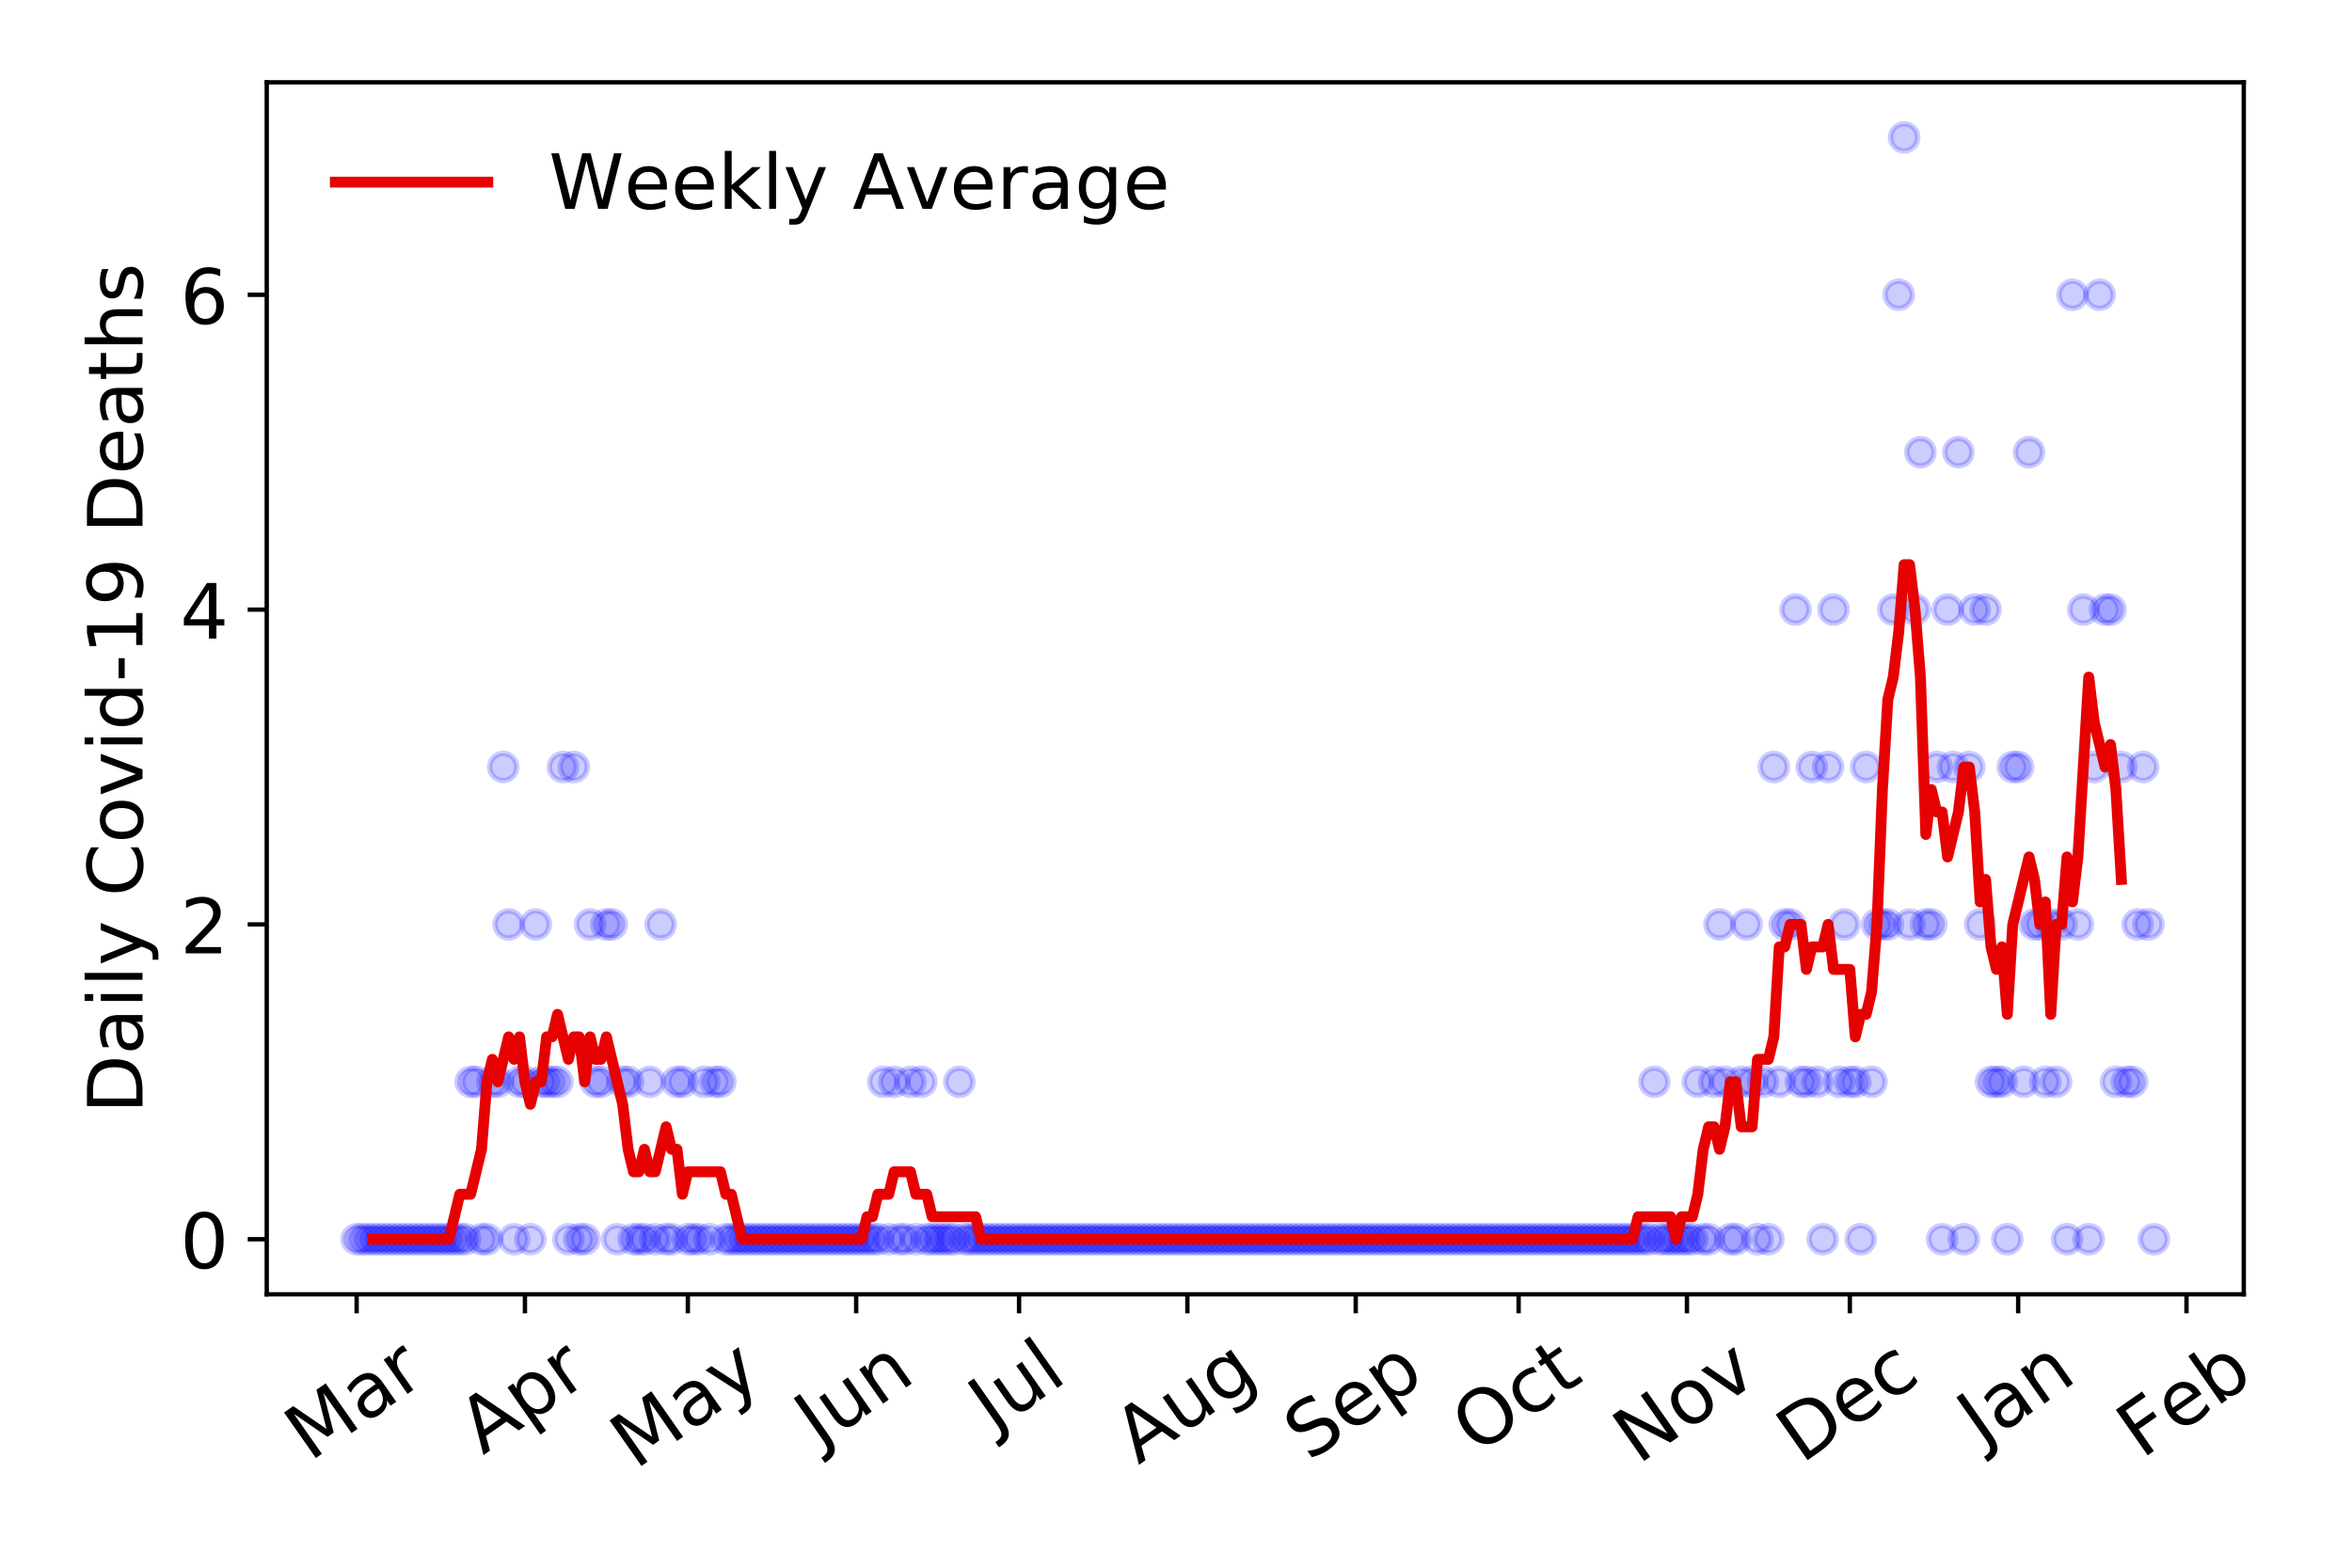 <?xml version="1.0" encoding="utf-8" standalone="no"?>
<!DOCTYPE svg PUBLIC "-//W3C//DTD SVG 1.1//EN"
  "http://www.w3.org/Graphics/SVG/1.1/DTD/svg11.dtd">
<!-- Created with matplotlib (https://matplotlib.org/) -->
<svg height="288pt" version="1.1" viewBox="0 0 432 288" width="432pt" xmlns="http://www.w3.org/2000/svg" xmlns:xlink="http://www.w3.org/1999/xlink">
 <defs>
  <style type="text/css">
*{stroke-linecap:butt;stroke-linejoin:round;}
  </style>
 </defs>
 <g id="figure_1">
  <g id="patch_1">
   <path d="M 0 288 
L 432 288 
L 432 0 
L 0 0 
z
" style="fill:#ffffff;"/>
  </g>
  <g id="axes_1">
   <g id="patch_2">
    <path d="M 48.995 237.778 
L 412.122 237.778 
L 412.122 15.12 
L 48.995 15.12 
z
" style="fill:#ffffff;"/>
   </g>
   <g id="matplotlib.axis_1">
    <g id="xtick_1">
     <g id="line2d_1">
      <defs>
       <path d="M 0 0 
L 0 3.5 
" id="me0aa4c5e7c" style="stroke:#000000;stroke-width:0.8;"/>
      </defs>
      <g>
       <use style="stroke:#000000;stroke-width:0.8;" x="65.501" xlink:href="#me0aa4c5e7c" y="237.778"/>
      </g>
     </g>
     <g id="text_1">
      <!-- Mar -->
      <defs>
       <path d="M 9.812 72.906 
L 24.516 72.906 
L 43.109 23.297 
L 61.812 72.906 
L 76.516 72.906 
L 76.516 0 
L 66.891 0 
L 66.891 64.016 
L 48.094 14.016 
L 38.188 14.016 
L 19.391 64.016 
L 19.391 0 
L 9.812 0 
z
" id="DejaVuSans-77"/>
       <path d="M 34.281 27.484 
Q 23.391 27.484 19.188 25 
Q 14.984 22.516 14.984 16.5 
Q 14.984 11.719 18.141 8.906 
Q 21.297 6.109 26.703 6.109 
Q 34.188 6.109 38.703 11.406 
Q 43.219 16.703 43.219 25.484 
L 43.219 27.484 
z
M 52.203 31.203 
L 52.203 0 
L 43.219 0 
L 43.219 8.297 
Q 40.141 3.328 35.547 0.953 
Q 30.953 -1.422 24.312 -1.422 
Q 15.922 -1.422 10.953 3.297 
Q 6 8.016 6 15.922 
Q 6 25.141 12.172 29.828 
Q 18.359 34.516 30.609 34.516 
L 43.219 34.516 
L 43.219 35.406 
Q 43.219 41.609 39.141 45 
Q 35.062 48.391 27.688 48.391 
Q 23 48.391 18.547 47.266 
Q 14.109 46.141 10.016 43.891 
L 10.016 52.203 
Q 14.938 54.109 19.578 55.047 
Q 24.219 56 28.609 56 
Q 40.484 56 46.344 49.844 
Q 52.203 43.703 52.203 31.203 
z
" id="DejaVuSans-97"/>
       <path d="M 41.109 46.297 
Q 39.594 47.172 37.812 47.578 
Q 36.031 48 33.891 48 
Q 26.266 48 22.188 43.047 
Q 18.109 38.094 18.109 28.812 
L 18.109 0 
L 9.078 0 
L 9.078 54.688 
L 18.109 54.688 
L 18.109 46.188 
Q 20.953 51.172 25.484 53.578 
Q 30.031 56 36.531 56 
Q 37.453 56 38.578 55.875 
Q 39.703 55.766 41.062 55.516 
z
" id="DejaVuSans-114"/>
      </defs>
      <g transform="translate(56.898 268.643)rotate(-35)scale(0.14 -0.14)">
       <use xlink:href="#DejaVuSans-77"/>
       <use x="86.279" xlink:href="#DejaVuSans-97"/>
       <use x="147.559" xlink:href="#DejaVuSans-114"/>
      </g>
     </g>
    </g>
    <g id="xtick_2">
     <g id="line2d_2">
      <g>
       <use style="stroke:#000000;stroke-width:0.8;" x="96.418" xlink:href="#me0aa4c5e7c" y="237.778"/>
      </g>
     </g>
     <g id="text_2">
      <!-- Apr -->
      <defs>
       <path d="M 34.188 63.188 
L 20.797 26.906 
L 47.609 26.906 
z
M 28.609 72.906 
L 39.797 72.906 
L 67.578 0 
L 57.328 0 
L 50.688 18.703 
L 17.828 18.703 
L 11.188 0 
L 0.781 0 
z
" id="DejaVuSans-65"/>
       <path d="M 18.109 8.203 
L 18.109 -20.797 
L 9.078 -20.797 
L 9.078 54.688 
L 18.109 54.688 
L 18.109 46.391 
Q 20.953 51.266 25.266 53.625 
Q 29.594 56 35.594 56 
Q 45.562 56 51.781 48.094 
Q 58.016 40.188 58.016 27.297 
Q 58.016 14.406 51.781 6.484 
Q 45.562 -1.422 35.594 -1.422 
Q 29.594 -1.422 25.266 0.953 
Q 20.953 3.328 18.109 8.203 
z
M 48.688 27.297 
Q 48.688 37.203 44.609 42.844 
Q 40.531 48.484 33.406 48.484 
Q 26.266 48.484 22.188 42.844 
Q 18.109 37.203 18.109 27.297 
Q 18.109 17.391 22.188 11.75 
Q 26.266 6.109 33.406 6.109 
Q 40.531 6.109 44.609 11.75 
Q 48.688 17.391 48.688 27.297 
z
" id="DejaVuSans-112"/>
      </defs>
      <g transform="translate(88.714 267.384)rotate(-35)scale(0.14 -0.14)">
       <use xlink:href="#DejaVuSans-65"/>
       <use x="68.408" xlink:href="#DejaVuSans-112"/>
       <use x="131.885" xlink:href="#DejaVuSans-114"/>
      </g>
     </g>
    </g>
    <g id="xtick_3">
     <g id="line2d_3">
      <g>
       <use style="stroke:#000000;stroke-width:0.8;" x="126.338" xlink:href="#me0aa4c5e7c" y="237.778"/>
      </g>
     </g>
     <g id="text_3">
      <!-- May -->
      <defs>
       <path d="M 32.172 -5.078 
Q 28.375 -14.844 24.75 -17.812 
Q 21.141 -20.797 15.094 -20.797 
L 7.906 -20.797 
L 7.906 -13.281 
L 13.188 -13.281 
Q 16.891 -13.281 18.938 -11.516 
Q 21 -9.766 23.484 -3.219 
L 25.094 0.875 
L 2.984 54.688 
L 12.5 54.688 
L 29.594 11.922 
L 46.688 54.688 
L 56.203 54.688 
z
" id="DejaVuSans-121"/>
      </defs>
      <g transform="translate(116.698 270.094)rotate(-35)scale(0.14 -0.14)">
       <use xlink:href="#DejaVuSans-77"/>
       <use x="86.279" xlink:href="#DejaVuSans-97"/>
       <use x="147.559" xlink:href="#DejaVuSans-121"/>
      </g>
     </g>
    </g>
    <g id="xtick_4">
     <g id="line2d_4">
      <g>
       <use style="stroke:#000000;stroke-width:0.8;" x="157.255" xlink:href="#me0aa4c5e7c" y="237.778"/>
      </g>
     </g>
     <g id="text_4">
      <!-- Jun -->
      <defs>
       <path d="M 9.812 72.906 
L 19.672 72.906 
L 19.672 5.078 
Q 19.672 -8.109 14.672 -14.062 
Q 9.672 -20.016 -1.422 -20.016 
L -5.172 -20.016 
L -5.172 -11.719 
L -2.094 -11.719 
Q 4.438 -11.719 7.125 -8.047 
Q 9.812 -4.391 9.812 5.078 
z
" id="DejaVuSans-74"/>
       <path d="M 8.5 21.578 
L 8.5 54.688 
L 17.484 54.688 
L 17.484 21.922 
Q 17.484 14.156 20.5 10.266 
Q 23.531 6.391 29.594 6.391 
Q 36.859 6.391 41.078 11.031 
Q 45.312 15.672 45.312 23.688 
L 45.312 54.688 
L 54.297 54.688 
L 54.297 0 
L 45.312 0 
L 45.312 8.406 
Q 42.047 3.422 37.719 1 
Q 33.406 -1.422 27.688 -1.422 
Q 18.266 -1.422 13.375 4.438 
Q 8.5 10.297 8.5 21.578 
z
M 31.109 56 
z
" id="DejaVuSans-117"/>
       <path d="M 54.891 33.016 
L 54.891 0 
L 45.906 0 
L 45.906 32.719 
Q 45.906 40.484 42.875 44.328 
Q 39.844 48.188 33.797 48.188 
Q 26.516 48.188 22.312 43.547 
Q 18.109 38.922 18.109 30.906 
L 18.109 0 
L 9.078 0 
L 9.078 54.688 
L 18.109 54.688 
L 18.109 46.188 
Q 21.344 51.125 25.703 53.562 
Q 30.078 56 35.797 56 
Q 45.219 56 50.047 50.172 
Q 54.891 44.344 54.891 33.016 
z
" id="DejaVuSans-110"/>
      </defs>
      <g transform="translate(150.511 266.039)rotate(-35)scale(0.14 -0.14)">
       <use xlink:href="#DejaVuSans-74"/>
       <use x="29.492" xlink:href="#DejaVuSans-117"/>
       <use x="92.871" xlink:href="#DejaVuSans-110"/>
      </g>
     </g>
    </g>
    <g id="xtick_5">
     <g id="line2d_5">
      <g>
       <use style="stroke:#000000;stroke-width:0.8;" x="187.175" xlink:href="#me0aa4c5e7c" y="237.778"/>
      </g>
     </g>
     <g id="text_5">
      <!-- Jul -->
      <defs>
       <path d="M 9.422 75.984 
L 18.406 75.984 
L 18.406 0 
L 9.422 0 
z
" id="DejaVuSans-108"/>
      </defs>
      <g transform="translate(182.472 263.181)rotate(-35)scale(0.14 -0.14)">
       <use xlink:href="#DejaVuSans-74"/>
       <use x="29.492" xlink:href="#DejaVuSans-117"/>
       <use x="92.871" xlink:href="#DejaVuSans-108"/>
      </g>
     </g>
    </g>
    <g id="xtick_6">
     <g id="line2d_6">
      <g>
       <use style="stroke:#000000;stroke-width:0.8;" x="218.092" xlink:href="#me0aa4c5e7c" y="237.778"/>
      </g>
     </g>
     <g id="text_6">
      <!-- Aug -->
      <defs>
       <path d="M 45.406 27.984 
Q 45.406 37.75 41.375 43.109 
Q 37.359 48.484 30.078 48.484 
Q 22.859 48.484 18.828 43.109 
Q 14.797 37.75 14.797 27.984 
Q 14.797 18.266 18.828 12.891 
Q 22.859 7.516 30.078 7.516 
Q 37.359 7.516 41.375 12.891 
Q 45.406 18.266 45.406 27.984 
z
M 54.391 6.781 
Q 54.391 -7.172 48.188 -13.984 
Q 42 -20.797 29.203 -20.797 
Q 24.469 -20.797 20.266 -20.094 
Q 16.062 -19.391 12.109 -17.922 
L 12.109 -9.188 
Q 16.062 -11.328 19.922 -12.344 
Q 23.781 -13.375 27.781 -13.375 
Q 36.625 -13.375 41.016 -8.766 
Q 45.406 -4.156 45.406 5.172 
L 45.406 9.625 
Q 42.625 4.781 38.281 2.391 
Q 33.938 0 27.875 0 
Q 17.828 0 11.672 7.656 
Q 5.516 15.328 5.516 27.984 
Q 5.516 40.672 11.672 48.328 
Q 17.828 56 27.875 56 
Q 33.938 56 38.281 53.609 
Q 42.625 51.219 45.406 46.391 
L 45.406 54.688 
L 54.391 54.688 
z
" id="DejaVuSans-103"/>
      </defs>
      <g transform="translate(209.111 269.172)rotate(-35)scale(0.14 -0.14)">
       <use xlink:href="#DejaVuSans-65"/>
       <use x="68.408" xlink:href="#DejaVuSans-117"/>
       <use x="131.787" xlink:href="#DejaVuSans-103"/>
      </g>
     </g>
    </g>
    <g id="xtick_7">
     <g id="line2d_7">
      <g>
       <use style="stroke:#000000;stroke-width:0.8;" x="249.009" xlink:href="#me0aa4c5e7c" y="237.778"/>
      </g>
     </g>
     <g id="text_7">
      <!-- Sep -->
      <defs>
       <path d="M 53.516 70.516 
L 53.516 60.891 
Q 47.906 63.578 42.922 64.891 
Q 37.938 66.219 33.297 66.219 
Q 25.25 66.219 20.875 63.094 
Q 16.5 59.969 16.5 54.203 
Q 16.5 49.359 19.406 46.891 
Q 22.312 44.438 30.422 42.922 
L 36.375 41.703 
Q 47.406 39.594 52.656 34.297 
Q 57.906 29 57.906 20.125 
Q 57.906 9.516 50.797 4.047 
Q 43.703 -1.422 29.984 -1.422 
Q 24.812 -1.422 18.969 -0.25 
Q 13.141 0.922 6.891 3.219 
L 6.891 13.375 
Q 12.891 10.016 18.656 8.297 
Q 24.422 6.594 29.984 6.594 
Q 38.422 6.594 43.016 9.906 
Q 47.609 13.234 47.609 19.391 
Q 47.609 24.75 44.312 27.781 
Q 41.016 30.812 33.5 32.328 
L 27.484 33.5 
Q 16.453 35.688 11.516 40.375 
Q 6.594 45.062 6.594 53.422 
Q 6.594 63.094 13.406 68.656 
Q 20.219 74.219 32.172 74.219 
Q 37.312 74.219 42.625 73.281 
Q 47.953 72.359 53.516 70.516 
z
" id="DejaVuSans-83"/>
       <path d="M 56.203 29.594 
L 56.203 25.203 
L 14.891 25.203 
Q 15.484 15.922 20.484 11.062 
Q 25.484 6.203 34.422 6.203 
Q 39.594 6.203 44.453 7.469 
Q 49.312 8.734 54.109 11.281 
L 54.109 2.781 
Q 49.266 0.734 44.188 -0.344 
Q 39.109 -1.422 33.891 -1.422 
Q 20.797 -1.422 13.156 6.188 
Q 5.516 13.812 5.516 26.812 
Q 5.516 40.234 12.766 48.109 
Q 20.016 56 32.328 56 
Q 43.359 56 49.781 48.891 
Q 56.203 41.797 56.203 29.594 
z
M 47.219 32.234 
Q 47.125 39.594 43.094 43.984 
Q 39.062 48.391 32.422 48.391 
Q 24.906 48.391 20.391 44.141 
Q 15.875 39.891 15.188 32.172 
z
" id="DejaVuSans-101"/>
      </defs>
      <g transform="translate(240.416 268.629)rotate(-35)scale(0.14 -0.14)">
       <use xlink:href="#DejaVuSans-83"/>
       <use x="63.477" xlink:href="#DejaVuSans-101"/>
       <use x="125" xlink:href="#DejaVuSans-112"/>
      </g>
     </g>
    </g>
    <g id="xtick_8">
     <g id="line2d_8">
      <g>
       <use style="stroke:#000000;stroke-width:0.8;" x="278.929" xlink:href="#me0aa4c5e7c" y="237.778"/>
      </g>
     </g>
     <g id="text_8">
      <!-- Oct -->
      <defs>
       <path d="M 39.406 66.219 
Q 28.656 66.219 22.328 58.203 
Q 16.016 50.203 16.016 36.375 
Q 16.016 22.609 22.328 14.594 
Q 28.656 6.594 39.406 6.594 
Q 50.141 6.594 56.422 14.594 
Q 62.703 22.609 62.703 36.375 
Q 62.703 50.203 56.422 58.203 
Q 50.141 66.219 39.406 66.219 
z
M 39.406 74.219 
Q 54.734 74.219 63.906 63.938 
Q 73.094 53.656 73.094 36.375 
Q 73.094 19.141 63.906 8.859 
Q 54.734 -1.422 39.406 -1.422 
Q 24.031 -1.422 14.812 8.828 
Q 5.609 19.094 5.609 36.375 
Q 5.609 53.656 14.812 63.938 
Q 24.031 74.219 39.406 74.219 
z
" id="DejaVuSans-79"/>
       <path d="M 48.781 52.594 
L 48.781 44.188 
Q 44.969 46.297 41.141 47.344 
Q 37.312 48.391 33.406 48.391 
Q 24.656 48.391 19.812 42.844 
Q 14.984 37.312 14.984 27.297 
Q 14.984 17.281 19.812 11.734 
Q 24.656 6.203 33.406 6.203 
Q 37.312 6.203 41.141 7.25 
Q 44.969 8.297 48.781 10.406 
L 48.781 2.094 
Q 45.016 0.344 40.984 -0.531 
Q 36.969 -1.422 32.422 -1.422 
Q 20.062 -1.422 12.781 6.344 
Q 5.516 14.109 5.516 27.297 
Q 5.516 40.672 12.859 48.328 
Q 20.219 56 33.016 56 
Q 37.156 56 41.109 55.141 
Q 45.062 54.297 48.781 52.594 
z
" id="DejaVuSans-99"/>
       <path d="M 18.312 70.219 
L 18.312 54.688 
L 36.812 54.688 
L 36.812 47.703 
L 18.312 47.703 
L 18.312 18.016 
Q 18.312 11.328 20.141 9.422 
Q 21.969 7.516 27.594 7.516 
L 36.812 7.516 
L 36.812 0 
L 27.594 0 
Q 17.188 0 13.234 3.875 
Q 9.281 7.766 9.281 18.016 
L 9.281 47.703 
L 2.688 47.703 
L 2.688 54.688 
L 9.281 54.688 
L 9.281 70.219 
z
" id="DejaVuSans-116"/>
      </defs>
      <g transform="translate(271.23 267.377)rotate(-35)scale(0.14 -0.14)">
       <use xlink:href="#DejaVuSans-79"/>
       <use x="78.711" xlink:href="#DejaVuSans-99"/>
       <use x="133.691" xlink:href="#DejaVuSans-116"/>
      </g>
     </g>
    </g>
    <g id="xtick_9">
     <g id="line2d_9">
      <g>
       <use style="stroke:#000000;stroke-width:0.8;" x="309.846" xlink:href="#me0aa4c5e7c" y="237.778"/>
      </g>
     </g>
     <g id="text_9">
      <!-- Nov -->
      <defs>
       <path d="M 9.812 72.906 
L 23.094 72.906 
L 55.422 11.922 
L 55.422 72.906 
L 64.984 72.906 
L 64.984 0 
L 51.703 0 
L 19.391 60.984 
L 19.391 0 
L 9.812 0 
z
" id="DejaVuSans-78"/>
       <path d="M 30.609 48.391 
Q 23.391 48.391 19.188 42.75 
Q 14.984 37.109 14.984 27.297 
Q 14.984 17.484 19.156 11.844 
Q 23.344 6.203 30.609 6.203 
Q 37.797 6.203 41.984 11.859 
Q 46.188 17.531 46.188 27.297 
Q 46.188 37.016 41.984 42.703 
Q 37.797 48.391 30.609 48.391 
z
M 30.609 56 
Q 42.328 56 49.016 48.375 
Q 55.719 40.766 55.719 27.297 
Q 55.719 13.875 49.016 6.219 
Q 42.328 -1.422 30.609 -1.422 
Q 18.844 -1.422 12.172 6.219 
Q 5.516 13.875 5.516 27.297 
Q 5.516 40.766 12.172 48.375 
Q 18.844 56 30.609 56 
z
" id="DejaVuSans-111"/>
       <path d="M 2.984 54.688 
L 12.5 54.688 
L 29.594 8.797 
L 46.688 54.688 
L 56.203 54.688 
L 35.688 0 
L 23.484 0 
z
" id="DejaVuSans-118"/>
      </defs>
      <g transform="translate(300.87 269.166)rotate(-35)scale(0.14 -0.14)">
       <use xlink:href="#DejaVuSans-78"/>
       <use x="74.805" xlink:href="#DejaVuSans-111"/>
       <use x="135.986" xlink:href="#DejaVuSans-118"/>
      </g>
     </g>
    </g>
    <g id="xtick_10">
     <g id="line2d_10">
      <g>
       <use style="stroke:#000000;stroke-width:0.8;" x="339.766" xlink:href="#me0aa4c5e7c" y="237.778"/>
      </g>
     </g>
     <g id="text_10">
      <!-- Dec -->
      <defs>
       <path d="M 19.672 64.797 
L 19.672 8.109 
L 31.594 8.109 
Q 46.688 8.109 53.688 14.938 
Q 60.688 21.781 60.688 36.531 
Q 60.688 51.172 53.688 57.984 
Q 46.688 64.797 31.594 64.797 
z
M 9.812 72.906 
L 30.078 72.906 
Q 51.266 72.906 61.172 64.094 
Q 71.094 55.281 71.094 36.531 
Q 71.094 17.672 61.125 8.828 
Q 51.172 0 30.078 0 
L 9.812 0 
z
" id="DejaVuSans-68"/>
      </defs>
      <g transform="translate(330.885 269.032)rotate(-35)scale(0.14 -0.14)">
       <use xlink:href="#DejaVuSans-68"/>
       <use x="77.002" xlink:href="#DejaVuSans-101"/>
       <use x="138.525" xlink:href="#DejaVuSans-99"/>
      </g>
     </g>
    </g>
    <g id="xtick_11">
     <g id="line2d_11">
      <g>
       <use style="stroke:#000000;stroke-width:0.8;" x="370.683" xlink:href="#me0aa4c5e7c" y="237.778"/>
      </g>
     </g>
     <g id="text_11">
      <!-- Jan -->
      <g transform="translate(364.059 265.871)rotate(-35)scale(0.14 -0.14)">
       <use xlink:href="#DejaVuSans-74"/>
       <use x="29.492" xlink:href="#DejaVuSans-97"/>
       <use x="90.771" xlink:href="#DejaVuSans-110"/>
      </g>
     </g>
    </g>
    <g id="xtick_12">
     <g id="line2d_12">
      <g>
       <use style="stroke:#000000;stroke-width:0.8;" x="401.6" xlink:href="#me0aa4c5e7c" y="237.778"/>
      </g>
     </g>
     <g id="text_12">
      <!-- Feb -->
      <defs>
       <path d="M 9.812 72.906 
L 51.703 72.906 
L 51.703 64.594 
L 19.672 64.594 
L 19.672 43.109 
L 48.578 43.109 
L 48.578 34.812 
L 19.672 34.812 
L 19.672 0 
L 9.812 0 
z
" id="DejaVuSans-70"/>
       <path d="M 48.688 27.297 
Q 48.688 37.203 44.609 42.844 
Q 40.531 48.484 33.406 48.484 
Q 26.266 48.484 22.188 42.844 
Q 18.109 37.203 18.109 27.297 
Q 18.109 17.391 22.188 11.75 
Q 26.266 6.109 33.406 6.109 
Q 40.531 6.109 44.609 11.75 
Q 48.688 17.391 48.688 27.297 
z
M 18.109 46.391 
Q 20.953 51.266 25.266 53.625 
Q 29.594 56 35.594 56 
Q 45.562 56 51.781 48.094 
Q 58.016 40.188 58.016 27.297 
Q 58.016 14.406 51.781 6.484 
Q 45.562 -1.422 35.594 -1.422 
Q 29.594 -1.422 25.266 0.953 
Q 20.953 3.328 18.109 8.203 
L 18.109 0 
L 9.078 0 
L 9.078 75.984 
L 18.109 75.984 
z
" id="DejaVuSans-98"/>
      </defs>
      <g transform="translate(393.354 268.143)rotate(-35)scale(0.14 -0.14)">
       <use xlink:href="#DejaVuSans-70"/>
       <use x="57.441" xlink:href="#DejaVuSans-101"/>
       <use x="118.965" xlink:href="#DejaVuSans-98"/>
      </g>
     </g>
    </g>
   </g>
   <g id="matplotlib.axis_2">
    <g id="ytick_1">
     <g id="line2d_13">
      <defs>
       <path d="M 0 0 
L -3.5 0 
" id="m9ea4e5fb20" style="stroke:#000000;stroke-width:0.8;"/>
      </defs>
      <g>
       <use style="stroke:#000000;stroke-width:0.8;" x="48.995" xlink:href="#m9ea4e5fb20" y="227.657"/>
      </g>
     </g>
     <g id="text_13">
      <!-- 0 -->
      <defs>
       <path d="M 31.781 66.406 
Q 24.172 66.406 20.328 58.906 
Q 16.5 51.422 16.5 36.375 
Q 16.5 21.391 20.328 13.891 
Q 24.172 6.391 31.781 6.391 
Q 39.453 6.391 43.281 13.891 
Q 47.125 21.391 47.125 36.375 
Q 47.125 51.422 43.281 58.906 
Q 39.453 66.406 31.781 66.406 
z
M 31.781 74.219 
Q 44.047 74.219 50.516 64.516 
Q 56.984 54.828 56.984 36.375 
Q 56.984 17.969 50.516 8.266 
Q 44.047 -1.422 31.781 -1.422 
Q 19.531 -1.422 13.062 8.266 
Q 6.594 17.969 6.594 36.375 
Q 6.594 54.828 13.062 64.516 
Q 19.531 74.219 31.781 74.219 
z
" id="DejaVuSans-48"/>
      </defs>
      <g transform="translate(33.087 232.976)scale(0.14 -0.14)">
       <use xlink:href="#DejaVuSans-48"/>
      </g>
     </g>
    </g>
    <g id="ytick_2">
     <g id="line2d_14">
      <g>
       <use style="stroke:#000000;stroke-width:0.8;" x="48.995" xlink:href="#m9ea4e5fb20" y="169.824"/>
      </g>
     </g>
     <g id="text_14">
      <!-- 2 -->
      <defs>
       <path d="M 19.188 8.297 
L 53.609 8.297 
L 53.609 0 
L 7.328 0 
L 7.328 8.297 
Q 12.938 14.109 22.625 23.891 
Q 32.328 33.688 34.812 36.531 
Q 39.547 41.844 41.422 45.531 
Q 43.312 49.219 43.312 52.781 
Q 43.312 58.594 39.234 62.25 
Q 35.156 65.922 28.609 65.922 
Q 23.969 65.922 18.812 64.312 
Q 13.672 62.703 7.812 59.422 
L 7.812 69.391 
Q 13.766 71.781 18.938 73 
Q 24.125 74.219 28.422 74.219 
Q 39.75 74.219 46.484 68.547 
Q 53.219 62.891 53.219 53.422 
Q 53.219 48.922 51.531 44.891 
Q 49.859 40.875 45.406 35.406 
Q 44.188 33.984 37.641 27.219 
Q 31.109 20.453 19.188 8.297 
z
" id="DejaVuSans-50"/>
      </defs>
      <g transform="translate(33.087 175.143)scale(0.14 -0.14)">
       <use xlink:href="#DejaVuSans-50"/>
      </g>
     </g>
    </g>
    <g id="ytick_3">
     <g id="line2d_15">
      <g>
       <use style="stroke:#000000;stroke-width:0.8;" x="48.995" xlink:href="#m9ea4e5fb20" y="111.991"/>
      </g>
     </g>
     <g id="text_15">
      <!-- 4 -->
      <defs>
       <path d="M 37.797 64.312 
L 12.891 25.391 
L 37.797 25.391 
z
M 35.203 72.906 
L 47.609 72.906 
L 47.609 25.391 
L 58.016 25.391 
L 58.016 17.188 
L 47.609 17.188 
L 47.609 0 
L 37.797 0 
L 37.797 17.188 
L 4.891 17.188 
L 4.891 26.703 
z
" id="DejaVuSans-52"/>
      </defs>
      <g transform="translate(33.087 117.31)scale(0.14 -0.14)">
       <use xlink:href="#DejaVuSans-52"/>
      </g>
     </g>
    </g>
    <g id="ytick_4">
     <g id="line2d_16">
      <g>
       <use style="stroke:#000000;stroke-width:0.8;" x="48.995" xlink:href="#m9ea4e5fb20" y="54.157"/>
      </g>
     </g>
     <g id="text_16">
      <!-- 6 -->
      <defs>
       <path d="M 33.016 40.375 
Q 26.375 40.375 22.484 35.828 
Q 18.609 31.297 18.609 23.391 
Q 18.609 15.531 22.484 10.953 
Q 26.375 6.391 33.016 6.391 
Q 39.656 6.391 43.531 10.953 
Q 47.406 15.531 47.406 23.391 
Q 47.406 31.297 43.531 35.828 
Q 39.656 40.375 33.016 40.375 
z
M 52.594 71.297 
L 52.594 62.312 
Q 48.875 64.062 45.094 64.984 
Q 41.312 65.922 37.594 65.922 
Q 27.828 65.922 22.672 59.328 
Q 17.531 52.734 16.797 39.406 
Q 19.672 43.656 24.016 45.922 
Q 28.375 48.188 33.594 48.188 
Q 44.578 48.188 50.953 41.516 
Q 57.328 34.859 57.328 23.391 
Q 57.328 12.156 50.688 5.359 
Q 44.047 -1.422 33.016 -1.422 
Q 20.359 -1.422 13.672 8.266 
Q 6.984 17.969 6.984 36.375 
Q 6.984 53.656 15.188 63.938 
Q 23.391 74.219 37.203 74.219 
Q 40.922 74.219 44.703 73.484 
Q 48.484 72.75 52.594 71.297 
z
" id="DejaVuSans-54"/>
      </defs>
      <g transform="translate(33.087 59.476)scale(0.14 -0.14)">
       <use xlink:href="#DejaVuSans-54"/>
      </g>
     </g>
    </g>
    <g id="text_17">
     <!-- Daily Covid-19 Deaths -->
     <defs>
      <path d="M 9.422 54.688 
L 18.406 54.688 
L 18.406 0 
L 9.422 0 
z
M 9.422 75.984 
L 18.406 75.984 
L 18.406 64.594 
L 9.422 64.594 
z
" id="DejaVuSans-105"/>
      <path id="DejaVuSans-32"/>
      <path d="M 64.406 67.281 
L 64.406 56.891 
Q 59.422 61.531 53.781 63.812 
Q 48.141 66.109 41.797 66.109 
Q 29.297 66.109 22.656 58.469 
Q 16.016 50.828 16.016 36.375 
Q 16.016 21.969 22.656 14.328 
Q 29.297 6.688 41.797 6.688 
Q 48.141 6.688 53.781 8.984 
Q 59.422 11.281 64.406 15.922 
L 64.406 5.609 
Q 59.234 2.094 53.438 0.328 
Q 47.656 -1.422 41.219 -1.422 
Q 24.656 -1.422 15.125 8.703 
Q 5.609 18.844 5.609 36.375 
Q 5.609 53.953 15.125 64.078 
Q 24.656 74.219 41.219 74.219 
Q 47.75 74.219 53.531 72.484 
Q 59.328 70.75 64.406 67.281 
z
" id="DejaVuSans-67"/>
      <path d="M 45.406 46.391 
L 45.406 75.984 
L 54.391 75.984 
L 54.391 0 
L 45.406 0 
L 45.406 8.203 
Q 42.578 3.328 38.25 0.953 
Q 33.938 -1.422 27.875 -1.422 
Q 17.969 -1.422 11.734 6.484 
Q 5.516 14.406 5.516 27.297 
Q 5.516 40.188 11.734 48.094 
Q 17.969 56 27.875 56 
Q 33.938 56 38.25 53.625 
Q 42.578 51.266 45.406 46.391 
z
M 14.797 27.297 
Q 14.797 17.391 18.875 11.75 
Q 22.953 6.109 30.078 6.109 
Q 37.203 6.109 41.297 11.75 
Q 45.406 17.391 45.406 27.297 
Q 45.406 37.203 41.297 42.844 
Q 37.203 48.484 30.078 48.484 
Q 22.953 48.484 18.875 42.844 
Q 14.797 37.203 14.797 27.297 
z
" id="DejaVuSans-100"/>
      <path d="M 4.891 31.391 
L 31.203 31.391 
L 31.203 23.391 
L 4.891 23.391 
z
" id="DejaVuSans-45"/>
      <path d="M 12.406 8.297 
L 28.516 8.297 
L 28.516 63.922 
L 10.984 60.406 
L 10.984 69.391 
L 28.422 72.906 
L 38.281 72.906 
L 38.281 8.297 
L 54.391 8.297 
L 54.391 0 
L 12.406 0 
z
" id="DejaVuSans-49"/>
      <path d="M 10.984 1.516 
L 10.984 10.5 
Q 14.703 8.734 18.5 7.812 
Q 22.312 6.891 25.984 6.891 
Q 35.75 6.891 40.891 13.453 
Q 46.047 20.016 46.781 33.406 
Q 43.953 29.203 39.594 26.953 
Q 35.25 24.703 29.984 24.703 
Q 19.047 24.703 12.672 31.312 
Q 6.297 37.938 6.297 49.422 
Q 6.297 60.641 12.938 67.422 
Q 19.578 74.219 30.609 74.219 
Q 43.266 74.219 49.922 64.516 
Q 56.594 54.828 56.594 36.375 
Q 56.594 19.141 48.406 8.859 
Q 40.234 -1.422 26.422 -1.422 
Q 22.703 -1.422 18.891 -0.688 
Q 15.094 0.047 10.984 1.516 
z
M 30.609 32.422 
Q 37.25 32.422 41.125 36.953 
Q 45.016 41.5 45.016 49.422 
Q 45.016 57.281 41.125 61.844 
Q 37.25 66.406 30.609 66.406 
Q 23.969 66.406 20.094 61.844 
Q 16.219 57.281 16.219 49.422 
Q 16.219 41.5 20.094 36.953 
Q 23.969 32.422 30.609 32.422 
z
" id="DejaVuSans-57"/>
      <path d="M 54.891 33.016 
L 54.891 0 
L 45.906 0 
L 45.906 32.719 
Q 45.906 40.484 42.875 44.328 
Q 39.844 48.188 33.797 48.188 
Q 26.516 48.188 22.312 43.547 
Q 18.109 38.922 18.109 30.906 
L 18.109 0 
L 9.078 0 
L 9.078 75.984 
L 18.109 75.984 
L 18.109 46.188 
Q 21.344 51.125 25.703 53.562 
Q 30.078 56 35.797 56 
Q 45.219 56 50.047 50.172 
Q 54.891 44.344 54.891 33.016 
z
" id="DejaVuSans-104"/>
      <path d="M 44.281 53.078 
L 44.281 44.578 
Q 40.484 46.531 36.375 47.5 
Q 32.281 48.484 27.875 48.484 
Q 21.188 48.484 17.844 46.438 
Q 14.5 44.391 14.5 40.281 
Q 14.5 37.156 16.891 35.375 
Q 19.281 33.594 26.516 31.984 
L 29.594 31.297 
Q 39.156 29.25 43.188 25.516 
Q 47.219 21.781 47.219 15.094 
Q 47.219 7.469 41.188 3.016 
Q 35.156 -1.422 24.609 -1.422 
Q 20.219 -1.422 15.453 -0.562 
Q 10.688 0.297 5.422 2 
L 5.422 11.281 
Q 10.406 8.688 15.234 7.391 
Q 20.062 6.109 24.812 6.109 
Q 31.156 6.109 34.562 8.281 
Q 37.984 10.453 37.984 14.406 
Q 37.984 18.062 35.516 20.016 
Q 33.062 21.969 24.703 23.781 
L 21.578 24.516 
Q 13.234 26.266 9.516 29.906 
Q 5.812 33.547 5.812 39.891 
Q 5.812 47.609 11.281 51.797 
Q 16.75 56 26.812 56 
Q 31.781 56 36.172 55.266 
Q 40.578 54.547 44.281 53.078 
z
" id="DejaVuSans-115"/>
     </defs>
     <g transform="translate(26.176 204.56)rotate(-90)scale(0.14 -0.14)">
      <use xlink:href="#DejaVuSans-68"/>
      <use x="77.002" xlink:href="#DejaVuSans-97"/>
      <use x="138.281" xlink:href="#DejaVuSans-105"/>
      <use x="166.064" xlink:href="#DejaVuSans-108"/>
      <use x="193.848" xlink:href="#DejaVuSans-121"/>
      <use x="253.027" xlink:href="#DejaVuSans-32"/>
      <use x="284.814" xlink:href="#DejaVuSans-67"/>
      <use x="354.639" xlink:href="#DejaVuSans-111"/>
      <use x="415.82" xlink:href="#DejaVuSans-118"/>
      <use x="475" xlink:href="#DejaVuSans-105"/>
      <use x="502.783" xlink:href="#DejaVuSans-100"/>
      <use x="566.26" xlink:href="#DejaVuSans-45"/>
      <use x="602.344" xlink:href="#DejaVuSans-49"/>
      <use x="665.967" xlink:href="#DejaVuSans-57"/>
      <use x="729.59" xlink:href="#DejaVuSans-32"/>
      <use x="761.377" xlink:href="#DejaVuSans-68"/>
      <use x="838.379" xlink:href="#DejaVuSans-101"/>
      <use x="899.902" xlink:href="#DejaVuSans-97"/>
      <use x="961.182" xlink:href="#DejaVuSans-116"/>
      <use x="1000.391" xlink:href="#DejaVuSans-104"/>
      <use x="1063.77" xlink:href="#DejaVuSans-115"/>
     </g>
    </g>
   </g>
   <g id="line2d_17">
    <defs>
     <path d="M 0 2.5 
C 0.663 2.5 1.299 2.237 1.768 1.768 
C 2.237 1.299 2.5 0.663 2.5 0 
C 2.5 -0.663 2.237 -1.299 1.768 -1.768 
C 1.299 -2.237 0.663 -2.5 0 -2.5 
C -0.663 -2.5 -1.299 -2.237 -1.768 -1.768 
C -2.237 -1.299 -2.5 -0.663 -2.5 0 
C -2.5 0.663 -2.237 1.299 -1.768 1.768 
C -1.299 2.237 -0.663 2.5 0 2.5 
z
" id="m794e039346" style="stroke:#0000ff;stroke-opacity:0.2;"/>
    </defs>
    <g clip-path="url(#p300a880982)">
     <use style="fill:#0000ff;fill-opacity:0.2;stroke:#0000ff;stroke-opacity:0.2;" x="65.501" xlink:href="#m794e039346" y="227.657"/>
     <use style="fill:#0000ff;fill-opacity:0.2;stroke:#0000ff;stroke-opacity:0.2;" x="66.498" xlink:href="#m794e039346" y="227.657"/>
     <use style="fill:#0000ff;fill-opacity:0.2;stroke:#0000ff;stroke-opacity:0.2;" x="67.495" xlink:href="#m794e039346" y="227.657"/>
     <use style="fill:#0000ff;fill-opacity:0.2;stroke:#0000ff;stroke-opacity:0.2;" x="68.493" xlink:href="#m794e039346" y="227.657"/>
     <use style="fill:#0000ff;fill-opacity:0.2;stroke:#0000ff;stroke-opacity:0.2;" x="69.49" xlink:href="#m794e039346" y="227.657"/>
     <use style="fill:#0000ff;fill-opacity:0.2;stroke:#0000ff;stroke-opacity:0.2;" x="70.487" xlink:href="#m794e039346" y="227.657"/>
     <use style="fill:#0000ff;fill-opacity:0.2;stroke:#0000ff;stroke-opacity:0.2;" x="71.485" xlink:href="#m794e039346" y="227.657"/>
     <use style="fill:#0000ff;fill-opacity:0.2;stroke:#0000ff;stroke-opacity:0.2;" x="72.482" xlink:href="#m794e039346" y="227.657"/>
     <use style="fill:#0000ff;fill-opacity:0.2;stroke:#0000ff;stroke-opacity:0.2;" x="73.479" xlink:href="#m794e039346" y="227.657"/>
     <use style="fill:#0000ff;fill-opacity:0.2;stroke:#0000ff;stroke-opacity:0.2;" x="74.477" xlink:href="#m794e039346" y="227.657"/>
     <use style="fill:#0000ff;fill-opacity:0.2;stroke:#0000ff;stroke-opacity:0.2;" x="75.474" xlink:href="#m794e039346" y="227.657"/>
     <use style="fill:#0000ff;fill-opacity:0.2;stroke:#0000ff;stroke-opacity:0.2;" x="76.471" xlink:href="#m794e039346" y="227.657"/>
     <use style="fill:#0000ff;fill-opacity:0.2;stroke:#0000ff;stroke-opacity:0.2;" x="77.469" xlink:href="#m794e039346" y="227.657"/>
     <use style="fill:#0000ff;fill-opacity:0.2;stroke:#0000ff;stroke-opacity:0.2;" x="78.466" xlink:href="#m794e039346" y="227.657"/>
     <use style="fill:#0000ff;fill-opacity:0.2;stroke:#0000ff;stroke-opacity:0.2;" x="79.463" xlink:href="#m794e039346" y="227.657"/>
     <use style="fill:#0000ff;fill-opacity:0.2;stroke:#0000ff;stroke-opacity:0.2;" x="80.461" xlink:href="#m794e039346" y="227.657"/>
     <use style="fill:#0000ff;fill-opacity:0.2;stroke:#0000ff;stroke-opacity:0.2;" x="81.458" xlink:href="#m794e039346" y="227.657"/>
     <use style="fill:#0000ff;fill-opacity:0.2;stroke:#0000ff;stroke-opacity:0.2;" x="82.455" xlink:href="#m794e039346" y="227.657"/>
     <use style="fill:#0000ff;fill-opacity:0.2;stroke:#0000ff;stroke-opacity:0.2;" x="83.453" xlink:href="#m794e039346" y="227.657"/>
     <use style="fill:#0000ff;fill-opacity:0.2;stroke:#0000ff;stroke-opacity:0.2;" x="84.45" xlink:href="#m794e039346" y="227.657"/>
     <use style="fill:#0000ff;fill-opacity:0.2;stroke:#0000ff;stroke-opacity:0.2;" x="85.447" xlink:href="#m794e039346" y="227.657"/>
     <use style="fill:#0000ff;fill-opacity:0.2;stroke:#0000ff;stroke-opacity:0.2;" x="86.445" xlink:href="#m794e039346" y="198.741"/>
     <use style="fill:#0000ff;fill-opacity:0.2;stroke:#0000ff;stroke-opacity:0.2;" x="87.442" xlink:href="#m794e039346" y="198.741"/>
     <use style="fill:#0000ff;fill-opacity:0.2;stroke:#0000ff;stroke-opacity:0.2;" x="88.439" xlink:href="#m794e039346" y="227.657"/>
     <use style="fill:#0000ff;fill-opacity:0.2;stroke:#0000ff;stroke-opacity:0.2;" x="89.437" xlink:href="#m794e039346" y="227.657"/>
     <use style="fill:#0000ff;fill-opacity:0.2;stroke:#0000ff;stroke-opacity:0.2;" x="90.434" xlink:href="#m794e039346" y="198.741"/>
     <use style="fill:#0000ff;fill-opacity:0.2;stroke:#0000ff;stroke-opacity:0.2;" x="91.431" xlink:href="#m794e039346" y="198.741"/>
     <use style="fill:#0000ff;fill-opacity:0.2;stroke:#0000ff;stroke-opacity:0.2;" x="92.429" xlink:href="#m794e039346" y="140.907"/>
     <use style="fill:#0000ff;fill-opacity:0.2;stroke:#0000ff;stroke-opacity:0.2;" x="93.426" xlink:href="#m794e039346" y="169.824"/>
     <use style="fill:#0000ff;fill-opacity:0.2;stroke:#0000ff;stroke-opacity:0.2;" x="94.423" xlink:href="#m794e039346" y="227.657"/>
     <use style="fill:#0000ff;fill-opacity:0.2;stroke:#0000ff;stroke-opacity:0.2;" x="95.421" xlink:href="#m794e039346" y="198.741"/>
     <use style="fill:#0000ff;fill-opacity:0.2;stroke:#0000ff;stroke-opacity:0.2;" x="96.418" xlink:href="#m794e039346" y="198.741"/>
     <use style="fill:#0000ff;fill-opacity:0.2;stroke:#0000ff;stroke-opacity:0.2;" x="97.415" xlink:href="#m794e039346" y="227.657"/>
     <use style="fill:#0000ff;fill-opacity:0.2;stroke:#0000ff;stroke-opacity:0.2;" x="98.413" xlink:href="#m794e039346" y="169.824"/>
     <use style="fill:#0000ff;fill-opacity:0.2;stroke:#0000ff;stroke-opacity:0.2;" x="99.41" xlink:href="#m794e039346" y="198.741"/>
     <use style="fill:#0000ff;fill-opacity:0.2;stroke:#0000ff;stroke-opacity:0.2;" x="100.407" xlink:href="#m794e039346" y="198.741"/>
     <use style="fill:#0000ff;fill-opacity:0.2;stroke:#0000ff;stroke-opacity:0.2;" x="101.405" xlink:href="#m794e039346" y="198.741"/>
     <use style="fill:#0000ff;fill-opacity:0.2;stroke:#0000ff;stroke-opacity:0.2;" x="102.402" xlink:href="#m794e039346" y="198.741"/>
     <use style="fill:#0000ff;fill-opacity:0.2;stroke:#0000ff;stroke-opacity:0.2;" x="103.399" xlink:href="#m794e039346" y="140.907"/>
     <use style="fill:#0000ff;fill-opacity:0.2;stroke:#0000ff;stroke-opacity:0.2;" x="104.397" xlink:href="#m794e039346" y="227.657"/>
     <use style="fill:#0000ff;fill-opacity:0.2;stroke:#0000ff;stroke-opacity:0.2;" x="105.394" xlink:href="#m794e039346" y="140.907"/>
     <use style="fill:#0000ff;fill-opacity:0.2;stroke:#0000ff;stroke-opacity:0.2;" x="106.391" xlink:href="#m794e039346" y="227.657"/>
     <use style="fill:#0000ff;fill-opacity:0.2;stroke:#0000ff;stroke-opacity:0.2;" x="107.389" xlink:href="#m794e039346" y="227.657"/>
     <use style="fill:#0000ff;fill-opacity:0.2;stroke:#0000ff;stroke-opacity:0.2;" x="108.386" xlink:href="#m794e039346" y="169.824"/>
     <use style="fill:#0000ff;fill-opacity:0.2;stroke:#0000ff;stroke-opacity:0.2;" x="109.383" xlink:href="#m794e039346" y="198.741"/>
     <use style="fill:#0000ff;fill-opacity:0.2;stroke:#0000ff;stroke-opacity:0.2;" x="110.38" xlink:href="#m794e039346" y="198.741"/>
     <use style="fill:#0000ff;fill-opacity:0.2;stroke:#0000ff;stroke-opacity:0.2;" x="111.378" xlink:href="#m794e039346" y="169.824"/>
     <use style="fill:#0000ff;fill-opacity:0.2;stroke:#0000ff;stroke-opacity:0.2;" x="112.375" xlink:href="#m794e039346" y="169.824"/>
     <use style="fill:#0000ff;fill-opacity:0.2;stroke:#0000ff;stroke-opacity:0.2;" x="113.372" xlink:href="#m794e039346" y="227.657"/>
     <use style="fill:#0000ff;fill-opacity:0.2;stroke:#0000ff;stroke-opacity:0.2;" x="114.37" xlink:href="#m794e039346" y="198.741"/>
     <use style="fill:#0000ff;fill-opacity:0.2;stroke:#0000ff;stroke-opacity:0.2;" x="115.367" xlink:href="#m794e039346" y="198.741"/>
     <use style="fill:#0000ff;fill-opacity:0.2;stroke:#0000ff;stroke-opacity:0.2;" x="116.364" xlink:href="#m794e039346" y="227.657"/>
     <use style="fill:#0000ff;fill-opacity:0.2;stroke:#0000ff;stroke-opacity:0.2;" x="117.362" xlink:href="#m794e039346" y="227.657"/>
     <use style="fill:#0000ff;fill-opacity:0.2;stroke:#0000ff;stroke-opacity:0.2;" x="118.359" xlink:href="#m794e039346" y="227.657"/>
     <use style="fill:#0000ff;fill-opacity:0.2;stroke:#0000ff;stroke-opacity:0.2;" x="119.356" xlink:href="#m794e039346" y="198.741"/>
     <use style="fill:#0000ff;fill-opacity:0.2;stroke:#0000ff;stroke-opacity:0.2;" x="120.354" xlink:href="#m794e039346" y="227.657"/>
     <use style="fill:#0000ff;fill-opacity:0.2;stroke:#0000ff;stroke-opacity:0.2;" x="121.351" xlink:href="#m794e039346" y="169.824"/>
     <use style="fill:#0000ff;fill-opacity:0.2;stroke:#0000ff;stroke-opacity:0.2;" x="122.348" xlink:href="#m794e039346" y="227.657"/>
     <use style="fill:#0000ff;fill-opacity:0.2;stroke:#0000ff;stroke-opacity:0.2;" x="123.346" xlink:href="#m794e039346" y="227.657"/>
     <use style="fill:#0000ff;fill-opacity:0.2;stroke:#0000ff;stroke-opacity:0.2;" x="124.343" xlink:href="#m794e039346" y="198.741"/>
     <use style="fill:#0000ff;fill-opacity:0.2;stroke:#0000ff;stroke-opacity:0.2;" x="125.34" xlink:href="#m794e039346" y="198.741"/>
     <use style="fill:#0000ff;fill-opacity:0.2;stroke:#0000ff;stroke-opacity:0.2;" x="126.338" xlink:href="#m794e039346" y="227.657"/>
     <use style="fill:#0000ff;fill-opacity:0.2;stroke:#0000ff;stroke-opacity:0.2;" x="127.335" xlink:href="#m794e039346" y="227.657"/>
     <use style="fill:#0000ff;fill-opacity:0.2;stroke:#0000ff;stroke-opacity:0.2;" x="128.332" xlink:href="#m794e039346" y="227.657"/>
     <use style="fill:#0000ff;fill-opacity:0.2;stroke:#0000ff;stroke-opacity:0.2;" x="129.33" xlink:href="#m794e039346" y="198.741"/>
     <use style="fill:#0000ff;fill-opacity:0.2;stroke:#0000ff;stroke-opacity:0.2;" x="130.327" xlink:href="#m794e039346" y="227.657"/>
     <use style="fill:#0000ff;fill-opacity:0.2;stroke:#0000ff;stroke-opacity:0.2;" x="131.324" xlink:href="#m794e039346" y="198.741"/>
     <use style="fill:#0000ff;fill-opacity:0.2;stroke:#0000ff;stroke-opacity:0.2;" x="132.322" xlink:href="#m794e039346" y="198.741"/>
     <use style="fill:#0000ff;fill-opacity:0.2;stroke:#0000ff;stroke-opacity:0.2;" x="133.319" xlink:href="#m794e039346" y="227.657"/>
     <use style="fill:#0000ff;fill-opacity:0.2;stroke:#0000ff;stroke-opacity:0.2;" x="134.316" xlink:href="#m794e039346" y="227.657"/>
     <use style="fill:#0000ff;fill-opacity:0.2;stroke:#0000ff;stroke-opacity:0.2;" x="135.314" xlink:href="#m794e039346" y="227.657"/>
     <use style="fill:#0000ff;fill-opacity:0.2;stroke:#0000ff;stroke-opacity:0.2;" x="136.311" xlink:href="#m794e039346" y="227.657"/>
     <use style="fill:#0000ff;fill-opacity:0.2;stroke:#0000ff;stroke-opacity:0.2;" x="137.308" xlink:href="#m794e039346" y="227.657"/>
     <use style="fill:#0000ff;fill-opacity:0.2;stroke:#0000ff;stroke-opacity:0.2;" x="138.306" xlink:href="#m794e039346" y="227.657"/>
     <use style="fill:#0000ff;fill-opacity:0.2;stroke:#0000ff;stroke-opacity:0.2;" x="139.303" xlink:href="#m794e039346" y="227.657"/>
     <use style="fill:#0000ff;fill-opacity:0.2;stroke:#0000ff;stroke-opacity:0.2;" x="140.3" xlink:href="#m794e039346" y="227.657"/>
     <use style="fill:#0000ff;fill-opacity:0.2;stroke:#0000ff;stroke-opacity:0.2;" x="141.298" xlink:href="#m794e039346" y="227.657"/>
     <use style="fill:#0000ff;fill-opacity:0.2;stroke:#0000ff;stroke-opacity:0.2;" x="142.295" xlink:href="#m794e039346" y="227.657"/>
     <use style="fill:#0000ff;fill-opacity:0.2;stroke:#0000ff;stroke-opacity:0.2;" x="143.292" xlink:href="#m794e039346" y="227.657"/>
     <use style="fill:#0000ff;fill-opacity:0.2;stroke:#0000ff;stroke-opacity:0.2;" x="144.29" xlink:href="#m794e039346" y="227.657"/>
     <use style="fill:#0000ff;fill-opacity:0.2;stroke:#0000ff;stroke-opacity:0.2;" x="145.287" xlink:href="#m794e039346" y="227.657"/>
     <use style="fill:#0000ff;fill-opacity:0.2;stroke:#0000ff;stroke-opacity:0.2;" x="146.284" xlink:href="#m794e039346" y="227.657"/>
     <use style="fill:#0000ff;fill-opacity:0.2;stroke:#0000ff;stroke-opacity:0.2;" x="147.282" xlink:href="#m794e039346" y="227.657"/>
     <use style="fill:#0000ff;fill-opacity:0.2;stroke:#0000ff;stroke-opacity:0.2;" x="148.279" xlink:href="#m794e039346" y="227.657"/>
     <use style="fill:#0000ff;fill-opacity:0.2;stroke:#0000ff;stroke-opacity:0.2;" x="149.276" xlink:href="#m794e039346" y="227.657"/>
     <use style="fill:#0000ff;fill-opacity:0.2;stroke:#0000ff;stroke-opacity:0.2;" x="150.274" xlink:href="#m794e039346" y="227.657"/>
     <use style="fill:#0000ff;fill-opacity:0.2;stroke:#0000ff;stroke-opacity:0.2;" x="151.271" xlink:href="#m794e039346" y="227.657"/>
     <use style="fill:#0000ff;fill-opacity:0.2;stroke:#0000ff;stroke-opacity:0.2;" x="152.268" xlink:href="#m794e039346" y="227.657"/>
     <use style="fill:#0000ff;fill-opacity:0.2;stroke:#0000ff;stroke-opacity:0.2;" x="153.266" xlink:href="#m794e039346" y="227.657"/>
     <use style="fill:#0000ff;fill-opacity:0.2;stroke:#0000ff;stroke-opacity:0.2;" x="154.263" xlink:href="#m794e039346" y="227.657"/>
     <use style="fill:#0000ff;fill-opacity:0.2;stroke:#0000ff;stroke-opacity:0.2;" x="155.26" xlink:href="#m794e039346" y="227.657"/>
     <use style="fill:#0000ff;fill-opacity:0.2;stroke:#0000ff;stroke-opacity:0.2;" x="156.258" xlink:href="#m794e039346" y="227.657"/>
     <use style="fill:#0000ff;fill-opacity:0.2;stroke:#0000ff;stroke-opacity:0.2;" x="157.255" xlink:href="#m794e039346" y="227.657"/>
     <use style="fill:#0000ff;fill-opacity:0.2;stroke:#0000ff;stroke-opacity:0.2;" x="158.252" xlink:href="#m794e039346" y="227.657"/>
     <use style="fill:#0000ff;fill-opacity:0.2;stroke:#0000ff;stroke-opacity:0.2;" x="159.25" xlink:href="#m794e039346" y="227.657"/>
     <use style="fill:#0000ff;fill-opacity:0.2;stroke:#0000ff;stroke-opacity:0.2;" x="160.247" xlink:href="#m794e039346" y="227.657"/>
     <use style="fill:#0000ff;fill-opacity:0.2;stroke:#0000ff;stroke-opacity:0.2;" x="161.244" xlink:href="#m794e039346" y="227.657"/>
     <use style="fill:#0000ff;fill-opacity:0.2;stroke:#0000ff;stroke-opacity:0.2;" x="162.241" xlink:href="#m794e039346" y="198.741"/>
     <use style="fill:#0000ff;fill-opacity:0.2;stroke:#0000ff;stroke-opacity:0.2;" x="163.239" xlink:href="#m794e039346" y="227.657"/>
     <use style="fill:#0000ff;fill-opacity:0.2;stroke:#0000ff;stroke-opacity:0.2;" x="164.236" xlink:href="#m794e039346" y="198.741"/>
     <use style="fill:#0000ff;fill-opacity:0.2;stroke:#0000ff;stroke-opacity:0.2;" x="165.233" xlink:href="#m794e039346" y="227.657"/>
     <use style="fill:#0000ff;fill-opacity:0.2;stroke:#0000ff;stroke-opacity:0.2;" x="166.231" xlink:href="#m794e039346" y="227.657"/>
     <use style="fill:#0000ff;fill-opacity:0.2;stroke:#0000ff;stroke-opacity:0.2;" x="167.228" xlink:href="#m794e039346" y="198.741"/>
     <use style="fill:#0000ff;fill-opacity:0.2;stroke:#0000ff;stroke-opacity:0.2;" x="168.225" xlink:href="#m794e039346" y="227.657"/>
     <use style="fill:#0000ff;fill-opacity:0.2;stroke:#0000ff;stroke-opacity:0.2;" x="169.223" xlink:href="#m794e039346" y="198.741"/>
     <use style="fill:#0000ff;fill-opacity:0.2;stroke:#0000ff;stroke-opacity:0.2;" x="170.22" xlink:href="#m794e039346" y="227.657"/>
     <use style="fill:#0000ff;fill-opacity:0.2;stroke:#0000ff;stroke-opacity:0.2;" x="171.217" xlink:href="#m794e039346" y="227.657"/>
     <use style="fill:#0000ff;fill-opacity:0.2;stroke:#0000ff;stroke-opacity:0.2;" x="172.215" xlink:href="#m794e039346" y="227.657"/>
     <use style="fill:#0000ff;fill-opacity:0.2;stroke:#0000ff;stroke-opacity:0.2;" x="173.212" xlink:href="#m794e039346" y="227.657"/>
     <use style="fill:#0000ff;fill-opacity:0.2;stroke:#0000ff;stroke-opacity:0.2;" x="174.209" xlink:href="#m794e039346" y="227.657"/>
     <use style="fill:#0000ff;fill-opacity:0.2;stroke:#0000ff;stroke-opacity:0.2;" x="175.207" xlink:href="#m794e039346" y="227.657"/>
     <use style="fill:#0000ff;fill-opacity:0.2;stroke:#0000ff;stroke-opacity:0.2;" x="176.204" xlink:href="#m794e039346" y="198.741"/>
     <use style="fill:#0000ff;fill-opacity:0.2;stroke:#0000ff;stroke-opacity:0.2;" x="177.201" xlink:href="#m794e039346" y="227.657"/>
     <use style="fill:#0000ff;fill-opacity:0.2;stroke:#0000ff;stroke-opacity:0.2;" x="178.199" xlink:href="#m794e039346" y="227.657"/>
     <use style="fill:#0000ff;fill-opacity:0.2;stroke:#0000ff;stroke-opacity:0.2;" x="179.196" xlink:href="#m794e039346" y="227.657"/>
     <use style="fill:#0000ff;fill-opacity:0.2;stroke:#0000ff;stroke-opacity:0.2;" x="180.193" xlink:href="#m794e039346" y="227.657"/>
     <use style="fill:#0000ff;fill-opacity:0.2;stroke:#0000ff;stroke-opacity:0.2;" x="181.191" xlink:href="#m794e039346" y="227.657"/>
     <use style="fill:#0000ff;fill-opacity:0.2;stroke:#0000ff;stroke-opacity:0.2;" x="182.188" xlink:href="#m794e039346" y="227.657"/>
     <use style="fill:#0000ff;fill-opacity:0.2;stroke:#0000ff;stroke-opacity:0.2;" x="183.185" xlink:href="#m794e039346" y="227.657"/>
     <use style="fill:#0000ff;fill-opacity:0.2;stroke:#0000ff;stroke-opacity:0.2;" x="184.183" xlink:href="#m794e039346" y="227.657"/>
     <use style="fill:#0000ff;fill-opacity:0.2;stroke:#0000ff;stroke-opacity:0.2;" x="185.18" xlink:href="#m794e039346" y="227.657"/>
     <use style="fill:#0000ff;fill-opacity:0.2;stroke:#0000ff;stroke-opacity:0.2;" x="186.177" xlink:href="#m794e039346" y="227.657"/>
     <use style="fill:#0000ff;fill-opacity:0.2;stroke:#0000ff;stroke-opacity:0.2;" x="187.175" xlink:href="#m794e039346" y="227.657"/>
     <use style="fill:#0000ff;fill-opacity:0.2;stroke:#0000ff;stroke-opacity:0.2;" x="188.172" xlink:href="#m794e039346" y="227.657"/>
     <use style="fill:#0000ff;fill-opacity:0.2;stroke:#0000ff;stroke-opacity:0.2;" x="189.169" xlink:href="#m794e039346" y="227.657"/>
     <use style="fill:#0000ff;fill-opacity:0.2;stroke:#0000ff;stroke-opacity:0.2;" x="190.167" xlink:href="#m794e039346" y="227.657"/>
     <use style="fill:#0000ff;fill-opacity:0.2;stroke:#0000ff;stroke-opacity:0.2;" x="191.164" xlink:href="#m794e039346" y="227.657"/>
     <use style="fill:#0000ff;fill-opacity:0.2;stroke:#0000ff;stroke-opacity:0.2;" x="192.161" xlink:href="#m794e039346" y="227.657"/>
     <use style="fill:#0000ff;fill-opacity:0.2;stroke:#0000ff;stroke-opacity:0.2;" x="193.159" xlink:href="#m794e039346" y="227.657"/>
     <use style="fill:#0000ff;fill-opacity:0.2;stroke:#0000ff;stroke-opacity:0.2;" x="194.156" xlink:href="#m794e039346" y="227.657"/>
     <use style="fill:#0000ff;fill-opacity:0.2;stroke:#0000ff;stroke-opacity:0.2;" x="195.153" xlink:href="#m794e039346" y="227.657"/>
     <use style="fill:#0000ff;fill-opacity:0.2;stroke:#0000ff;stroke-opacity:0.2;" x="196.151" xlink:href="#m794e039346" y="227.657"/>
     <use style="fill:#0000ff;fill-opacity:0.2;stroke:#0000ff;stroke-opacity:0.2;" x="197.148" xlink:href="#m794e039346" y="227.657"/>
     <use style="fill:#0000ff;fill-opacity:0.2;stroke:#0000ff;stroke-opacity:0.2;" x="198.145" xlink:href="#m794e039346" y="227.657"/>
     <use style="fill:#0000ff;fill-opacity:0.2;stroke:#0000ff;stroke-opacity:0.2;" x="199.143" xlink:href="#m794e039346" y="227.657"/>
     <use style="fill:#0000ff;fill-opacity:0.2;stroke:#0000ff;stroke-opacity:0.2;" x="200.14" xlink:href="#m794e039346" y="227.657"/>
     <use style="fill:#0000ff;fill-opacity:0.2;stroke:#0000ff;stroke-opacity:0.2;" x="201.137" xlink:href="#m794e039346" y="227.657"/>
     <use style="fill:#0000ff;fill-opacity:0.2;stroke:#0000ff;stroke-opacity:0.2;" x="202.135" xlink:href="#m794e039346" y="227.657"/>
     <use style="fill:#0000ff;fill-opacity:0.2;stroke:#0000ff;stroke-opacity:0.2;" x="203.132" xlink:href="#m794e039346" y="227.657"/>
     <use style="fill:#0000ff;fill-opacity:0.2;stroke:#0000ff;stroke-opacity:0.2;" x="204.129" xlink:href="#m794e039346" y="227.657"/>
     <use style="fill:#0000ff;fill-opacity:0.2;stroke:#0000ff;stroke-opacity:0.2;" x="205.127" xlink:href="#m794e039346" y="227.657"/>
     <use style="fill:#0000ff;fill-opacity:0.2;stroke:#0000ff;stroke-opacity:0.2;" x="206.124" xlink:href="#m794e039346" y="227.657"/>
     <use style="fill:#0000ff;fill-opacity:0.2;stroke:#0000ff;stroke-opacity:0.2;" x="207.121" xlink:href="#m794e039346" y="227.657"/>
     <use style="fill:#0000ff;fill-opacity:0.2;stroke:#0000ff;stroke-opacity:0.2;" x="208.119" xlink:href="#m794e039346" y="227.657"/>
     <use style="fill:#0000ff;fill-opacity:0.2;stroke:#0000ff;stroke-opacity:0.2;" x="209.116" xlink:href="#m794e039346" y="227.657"/>
     <use style="fill:#0000ff;fill-opacity:0.2;stroke:#0000ff;stroke-opacity:0.2;" x="210.113" xlink:href="#m794e039346" y="227.657"/>
     <use style="fill:#0000ff;fill-opacity:0.2;stroke:#0000ff;stroke-opacity:0.2;" x="211.111" xlink:href="#m794e039346" y="227.657"/>
     <use style="fill:#0000ff;fill-opacity:0.2;stroke:#0000ff;stroke-opacity:0.2;" x="212.108" xlink:href="#m794e039346" y="227.657"/>
     <use style="fill:#0000ff;fill-opacity:0.2;stroke:#0000ff;stroke-opacity:0.2;" x="213.105" xlink:href="#m794e039346" y="227.657"/>
     <use style="fill:#0000ff;fill-opacity:0.2;stroke:#0000ff;stroke-opacity:0.2;" x="214.102" xlink:href="#m794e039346" y="227.657"/>
     <use style="fill:#0000ff;fill-opacity:0.2;stroke:#0000ff;stroke-opacity:0.2;" x="215.1" xlink:href="#m794e039346" y="227.657"/>
     <use style="fill:#0000ff;fill-opacity:0.2;stroke:#0000ff;stroke-opacity:0.2;" x="216.097" xlink:href="#m794e039346" y="227.657"/>
     <use style="fill:#0000ff;fill-opacity:0.2;stroke:#0000ff;stroke-opacity:0.2;" x="217.094" xlink:href="#m794e039346" y="227.657"/>
     <use style="fill:#0000ff;fill-opacity:0.2;stroke:#0000ff;stroke-opacity:0.2;" x="218.092" xlink:href="#m794e039346" y="227.657"/>
     <use style="fill:#0000ff;fill-opacity:0.2;stroke:#0000ff;stroke-opacity:0.2;" x="219.089" xlink:href="#m794e039346" y="227.657"/>
     <use style="fill:#0000ff;fill-opacity:0.2;stroke:#0000ff;stroke-opacity:0.2;" x="220.086" xlink:href="#m794e039346" y="227.657"/>
     <use style="fill:#0000ff;fill-opacity:0.2;stroke:#0000ff;stroke-opacity:0.2;" x="221.084" xlink:href="#m794e039346" y="227.657"/>
     <use style="fill:#0000ff;fill-opacity:0.2;stroke:#0000ff;stroke-opacity:0.2;" x="222.081" xlink:href="#m794e039346" y="227.657"/>
     <use style="fill:#0000ff;fill-opacity:0.2;stroke:#0000ff;stroke-opacity:0.2;" x="223.078" xlink:href="#m794e039346" y="227.657"/>
     <use style="fill:#0000ff;fill-opacity:0.2;stroke:#0000ff;stroke-opacity:0.2;" x="224.076" xlink:href="#m794e039346" y="227.657"/>
     <use style="fill:#0000ff;fill-opacity:0.2;stroke:#0000ff;stroke-opacity:0.2;" x="225.073" xlink:href="#m794e039346" y="227.657"/>
     <use style="fill:#0000ff;fill-opacity:0.2;stroke:#0000ff;stroke-opacity:0.2;" x="226.07" xlink:href="#m794e039346" y="227.657"/>
     <use style="fill:#0000ff;fill-opacity:0.2;stroke:#0000ff;stroke-opacity:0.2;" x="227.068" xlink:href="#m794e039346" y="227.657"/>
     <use style="fill:#0000ff;fill-opacity:0.2;stroke:#0000ff;stroke-opacity:0.2;" x="228.065" xlink:href="#m794e039346" y="227.657"/>
     <use style="fill:#0000ff;fill-opacity:0.2;stroke:#0000ff;stroke-opacity:0.2;" x="229.062" xlink:href="#m794e039346" y="227.657"/>
     <use style="fill:#0000ff;fill-opacity:0.2;stroke:#0000ff;stroke-opacity:0.2;" x="230.06" xlink:href="#m794e039346" y="227.657"/>
     <use style="fill:#0000ff;fill-opacity:0.2;stroke:#0000ff;stroke-opacity:0.2;" x="231.057" xlink:href="#m794e039346" y="227.657"/>
     <use style="fill:#0000ff;fill-opacity:0.2;stroke:#0000ff;stroke-opacity:0.2;" x="232.054" xlink:href="#m794e039346" y="227.657"/>
     <use style="fill:#0000ff;fill-opacity:0.2;stroke:#0000ff;stroke-opacity:0.2;" x="233.052" xlink:href="#m794e039346" y="227.657"/>
     <use style="fill:#0000ff;fill-opacity:0.2;stroke:#0000ff;stroke-opacity:0.2;" x="234.049" xlink:href="#m794e039346" y="227.657"/>
     <use style="fill:#0000ff;fill-opacity:0.2;stroke:#0000ff;stroke-opacity:0.2;" x="235.046" xlink:href="#m794e039346" y="227.657"/>
     <use style="fill:#0000ff;fill-opacity:0.2;stroke:#0000ff;stroke-opacity:0.2;" x="236.044" xlink:href="#m794e039346" y="227.657"/>
     <use style="fill:#0000ff;fill-opacity:0.2;stroke:#0000ff;stroke-opacity:0.2;" x="237.041" xlink:href="#m794e039346" y="227.657"/>
     <use style="fill:#0000ff;fill-opacity:0.2;stroke:#0000ff;stroke-opacity:0.2;" x="238.038" xlink:href="#m794e039346" y="227.657"/>
     <use style="fill:#0000ff;fill-opacity:0.2;stroke:#0000ff;stroke-opacity:0.2;" x="239.036" xlink:href="#m794e039346" y="227.657"/>
     <use style="fill:#0000ff;fill-opacity:0.2;stroke:#0000ff;stroke-opacity:0.2;" x="240.033" xlink:href="#m794e039346" y="227.657"/>
     <use style="fill:#0000ff;fill-opacity:0.2;stroke:#0000ff;stroke-opacity:0.2;" x="241.03" xlink:href="#m794e039346" y="227.657"/>
     <use style="fill:#0000ff;fill-opacity:0.2;stroke:#0000ff;stroke-opacity:0.2;" x="242.028" xlink:href="#m794e039346" y="227.657"/>
     <use style="fill:#0000ff;fill-opacity:0.2;stroke:#0000ff;stroke-opacity:0.2;" x="243.025" xlink:href="#m794e039346" y="227.657"/>
     <use style="fill:#0000ff;fill-opacity:0.2;stroke:#0000ff;stroke-opacity:0.2;" x="244.022" xlink:href="#m794e039346" y="227.657"/>
     <use style="fill:#0000ff;fill-opacity:0.2;stroke:#0000ff;stroke-opacity:0.2;" x="245.02" xlink:href="#m794e039346" y="227.657"/>
     <use style="fill:#0000ff;fill-opacity:0.2;stroke:#0000ff;stroke-opacity:0.2;" x="246.017" xlink:href="#m794e039346" y="227.657"/>
     <use style="fill:#0000ff;fill-opacity:0.2;stroke:#0000ff;stroke-opacity:0.2;" x="247.014" xlink:href="#m794e039346" y="227.657"/>
     <use style="fill:#0000ff;fill-opacity:0.2;stroke:#0000ff;stroke-opacity:0.2;" x="248.012" xlink:href="#m794e039346" y="227.657"/>
     <use style="fill:#0000ff;fill-opacity:0.2;stroke:#0000ff;stroke-opacity:0.2;" x="249.009" xlink:href="#m794e039346" y="227.657"/>
     <use style="fill:#0000ff;fill-opacity:0.2;stroke:#0000ff;stroke-opacity:0.2;" x="250.006" xlink:href="#m794e039346" y="227.657"/>
     <use style="fill:#0000ff;fill-opacity:0.2;stroke:#0000ff;stroke-opacity:0.2;" x="251.004" xlink:href="#m794e039346" y="227.657"/>
     <use style="fill:#0000ff;fill-opacity:0.2;stroke:#0000ff;stroke-opacity:0.2;" x="252.001" xlink:href="#m794e039346" y="227.657"/>
     <use style="fill:#0000ff;fill-opacity:0.2;stroke:#0000ff;stroke-opacity:0.2;" x="252.998" xlink:href="#m794e039346" y="227.657"/>
     <use style="fill:#0000ff;fill-opacity:0.2;stroke:#0000ff;stroke-opacity:0.2;" x="253.996" xlink:href="#m794e039346" y="227.657"/>
     <use style="fill:#0000ff;fill-opacity:0.2;stroke:#0000ff;stroke-opacity:0.2;" x="254.993" xlink:href="#m794e039346" y="227.657"/>
     <use style="fill:#0000ff;fill-opacity:0.2;stroke:#0000ff;stroke-opacity:0.2;" x="255.99" xlink:href="#m794e039346" y="227.657"/>
     <use style="fill:#0000ff;fill-opacity:0.2;stroke:#0000ff;stroke-opacity:0.2;" x="256.988" xlink:href="#m794e039346" y="227.657"/>
     <use style="fill:#0000ff;fill-opacity:0.2;stroke:#0000ff;stroke-opacity:0.2;" x="257.985" xlink:href="#m794e039346" y="227.657"/>
     <use style="fill:#0000ff;fill-opacity:0.2;stroke:#0000ff;stroke-opacity:0.2;" x="258.982" xlink:href="#m794e039346" y="227.657"/>
     <use style="fill:#0000ff;fill-opacity:0.2;stroke:#0000ff;stroke-opacity:0.2;" x="259.98" xlink:href="#m794e039346" y="227.657"/>
     <use style="fill:#0000ff;fill-opacity:0.2;stroke:#0000ff;stroke-opacity:0.2;" x="260.977" xlink:href="#m794e039346" y="227.657"/>
     <use style="fill:#0000ff;fill-opacity:0.2;stroke:#0000ff;stroke-opacity:0.2;" x="261.974" xlink:href="#m794e039346" y="227.657"/>
     <use style="fill:#0000ff;fill-opacity:0.2;stroke:#0000ff;stroke-opacity:0.2;" x="262.972" xlink:href="#m794e039346" y="227.657"/>
     <use style="fill:#0000ff;fill-opacity:0.2;stroke:#0000ff;stroke-opacity:0.2;" x="263.969" xlink:href="#m794e039346" y="227.657"/>
     <use style="fill:#0000ff;fill-opacity:0.2;stroke:#0000ff;stroke-opacity:0.2;" x="264.966" xlink:href="#m794e039346" y="227.657"/>
     <use style="fill:#0000ff;fill-opacity:0.2;stroke:#0000ff;stroke-opacity:0.2;" x="265.964" xlink:href="#m794e039346" y="227.657"/>
     <use style="fill:#0000ff;fill-opacity:0.2;stroke:#0000ff;stroke-opacity:0.2;" x="266.961" xlink:href="#m794e039346" y="227.657"/>
     <use style="fill:#0000ff;fill-opacity:0.2;stroke:#0000ff;stroke-opacity:0.2;" x="267.958" xlink:href="#m794e039346" y="227.657"/>
     <use style="fill:#0000ff;fill-opacity:0.2;stroke:#0000ff;stroke-opacity:0.2;" x="268.955" xlink:href="#m794e039346" y="227.657"/>
     <use style="fill:#0000ff;fill-opacity:0.2;stroke:#0000ff;stroke-opacity:0.2;" x="269.953" xlink:href="#m794e039346" y="227.657"/>
     <use style="fill:#0000ff;fill-opacity:0.2;stroke:#0000ff;stroke-opacity:0.2;" x="270.95" xlink:href="#m794e039346" y="227.657"/>
     <use style="fill:#0000ff;fill-opacity:0.2;stroke:#0000ff;stroke-opacity:0.2;" x="271.947" xlink:href="#m794e039346" y="227.657"/>
     <use style="fill:#0000ff;fill-opacity:0.2;stroke:#0000ff;stroke-opacity:0.2;" x="272.945" xlink:href="#m794e039346" y="227.657"/>
     <use style="fill:#0000ff;fill-opacity:0.2;stroke:#0000ff;stroke-opacity:0.2;" x="273.942" xlink:href="#m794e039346" y="227.657"/>
     <use style="fill:#0000ff;fill-opacity:0.2;stroke:#0000ff;stroke-opacity:0.2;" x="274.939" xlink:href="#m794e039346" y="227.657"/>
     <use style="fill:#0000ff;fill-opacity:0.2;stroke:#0000ff;stroke-opacity:0.2;" x="275.937" xlink:href="#m794e039346" y="227.657"/>
     <use style="fill:#0000ff;fill-opacity:0.2;stroke:#0000ff;stroke-opacity:0.2;" x="276.934" xlink:href="#m794e039346" y="227.657"/>
     <use style="fill:#0000ff;fill-opacity:0.2;stroke:#0000ff;stroke-opacity:0.2;" x="277.931" xlink:href="#m794e039346" y="227.657"/>
     <use style="fill:#0000ff;fill-opacity:0.2;stroke:#0000ff;stroke-opacity:0.2;" x="278.929" xlink:href="#m794e039346" y="227.657"/>
     <use style="fill:#0000ff;fill-opacity:0.2;stroke:#0000ff;stroke-opacity:0.2;" x="279.926" xlink:href="#m794e039346" y="227.657"/>
     <use style="fill:#0000ff;fill-opacity:0.2;stroke:#0000ff;stroke-opacity:0.2;" x="280.923" xlink:href="#m794e039346" y="227.657"/>
     <use style="fill:#0000ff;fill-opacity:0.2;stroke:#0000ff;stroke-opacity:0.2;" x="281.921" xlink:href="#m794e039346" y="227.657"/>
     <use style="fill:#0000ff;fill-opacity:0.2;stroke:#0000ff;stroke-opacity:0.2;" x="282.918" xlink:href="#m794e039346" y="227.657"/>
     <use style="fill:#0000ff;fill-opacity:0.2;stroke:#0000ff;stroke-opacity:0.2;" x="283.915" xlink:href="#m794e039346" y="227.657"/>
     <use style="fill:#0000ff;fill-opacity:0.2;stroke:#0000ff;stroke-opacity:0.2;" x="284.913" xlink:href="#m794e039346" y="227.657"/>
     <use style="fill:#0000ff;fill-opacity:0.2;stroke:#0000ff;stroke-opacity:0.2;" x="285.91" xlink:href="#m794e039346" y="227.657"/>
     <use style="fill:#0000ff;fill-opacity:0.2;stroke:#0000ff;stroke-opacity:0.2;" x="286.907" xlink:href="#m794e039346" y="227.657"/>
     <use style="fill:#0000ff;fill-opacity:0.2;stroke:#0000ff;stroke-opacity:0.2;" x="287.905" xlink:href="#m794e039346" y="227.657"/>
     <use style="fill:#0000ff;fill-opacity:0.2;stroke:#0000ff;stroke-opacity:0.2;" x="288.902" xlink:href="#m794e039346" y="227.657"/>
     <use style="fill:#0000ff;fill-opacity:0.2;stroke:#0000ff;stroke-opacity:0.2;" x="289.899" xlink:href="#m794e039346" y="227.657"/>
     <use style="fill:#0000ff;fill-opacity:0.2;stroke:#0000ff;stroke-opacity:0.2;" x="290.897" xlink:href="#m794e039346" y="227.657"/>
     <use style="fill:#0000ff;fill-opacity:0.2;stroke:#0000ff;stroke-opacity:0.2;" x="291.894" xlink:href="#m794e039346" y="227.657"/>
     <use style="fill:#0000ff;fill-opacity:0.2;stroke:#0000ff;stroke-opacity:0.2;" x="292.891" xlink:href="#m794e039346" y="227.657"/>
     <use style="fill:#0000ff;fill-opacity:0.2;stroke:#0000ff;stroke-opacity:0.2;" x="293.889" xlink:href="#m794e039346" y="227.657"/>
     <use style="fill:#0000ff;fill-opacity:0.2;stroke:#0000ff;stroke-opacity:0.2;" x="294.886" xlink:href="#m794e039346" y="227.657"/>
     <use style="fill:#0000ff;fill-opacity:0.2;stroke:#0000ff;stroke-opacity:0.2;" x="295.883" xlink:href="#m794e039346" y="227.657"/>
     <use style="fill:#0000ff;fill-opacity:0.2;stroke:#0000ff;stroke-opacity:0.2;" x="296.881" xlink:href="#m794e039346" y="227.657"/>
     <use style="fill:#0000ff;fill-opacity:0.2;stroke:#0000ff;stroke-opacity:0.2;" x="297.878" xlink:href="#m794e039346" y="227.657"/>
     <use style="fill:#0000ff;fill-opacity:0.2;stroke:#0000ff;stroke-opacity:0.2;" x="298.875" xlink:href="#m794e039346" y="227.657"/>
     <use style="fill:#0000ff;fill-opacity:0.2;stroke:#0000ff;stroke-opacity:0.2;" x="299.873" xlink:href="#m794e039346" y="227.657"/>
     <use style="fill:#0000ff;fill-opacity:0.2;stroke:#0000ff;stroke-opacity:0.2;" x="300.87" xlink:href="#m794e039346" y="227.657"/>
     <use style="fill:#0000ff;fill-opacity:0.2;stroke:#0000ff;stroke-opacity:0.2;" x="301.867" xlink:href="#m794e039346" y="227.657"/>
     <use style="fill:#0000ff;fill-opacity:0.2;stroke:#0000ff;stroke-opacity:0.2;" x="302.865" xlink:href="#m794e039346" y="227.657"/>
     <use style="fill:#0000ff;fill-opacity:0.2;stroke:#0000ff;stroke-opacity:0.2;" x="303.862" xlink:href="#m794e039346" y="198.741"/>
     <use style="fill:#0000ff;fill-opacity:0.2;stroke:#0000ff;stroke-opacity:0.2;" x="304.859" xlink:href="#m794e039346" y="227.657"/>
     <use style="fill:#0000ff;fill-opacity:0.2;stroke:#0000ff;stroke-opacity:0.2;" x="305.857" xlink:href="#m794e039346" y="227.657"/>
     <use style="fill:#0000ff;fill-opacity:0.2;stroke:#0000ff;stroke-opacity:0.2;" x="306.854" xlink:href="#m794e039346" y="227.657"/>
     <use style="fill:#0000ff;fill-opacity:0.2;stroke:#0000ff;stroke-opacity:0.2;" x="307.851" xlink:href="#m794e039346" y="227.657"/>
     <use style="fill:#0000ff;fill-opacity:0.2;stroke:#0000ff;stroke-opacity:0.2;" x="308.849" xlink:href="#m794e039346" y="227.657"/>
     <use style="fill:#0000ff;fill-opacity:0.2;stroke:#0000ff;stroke-opacity:0.2;" x="309.846" xlink:href="#m794e039346" y="227.657"/>
     <use style="fill:#0000ff;fill-opacity:0.2;stroke:#0000ff;stroke-opacity:0.2;" x="310.843" xlink:href="#m794e039346" y="227.657"/>
     <use style="fill:#0000ff;fill-opacity:0.2;stroke:#0000ff;stroke-opacity:0.2;" x="311.841" xlink:href="#m794e039346" y="198.741"/>
     <use style="fill:#0000ff;fill-opacity:0.2;stroke:#0000ff;stroke-opacity:0.2;" x="312.838" xlink:href="#m794e039346" y="227.657"/>
     <use style="fill:#0000ff;fill-opacity:0.2;stroke:#0000ff;stroke-opacity:0.2;" x="313.835" xlink:href="#m794e039346" y="227.657"/>
     <use style="fill:#0000ff;fill-opacity:0.2;stroke:#0000ff;stroke-opacity:0.2;" x="314.833" xlink:href="#m794e039346" y="198.741"/>
     <use style="fill:#0000ff;fill-opacity:0.2;stroke:#0000ff;stroke-opacity:0.2;" x="315.83" xlink:href="#m794e039346" y="169.824"/>
     <use style="fill:#0000ff;fill-opacity:0.2;stroke:#0000ff;stroke-opacity:0.2;" x="316.827" xlink:href="#m794e039346" y="198.741"/>
     <use style="fill:#0000ff;fill-opacity:0.2;stroke:#0000ff;stroke-opacity:0.2;" x="317.825" xlink:href="#m794e039346" y="227.657"/>
     <use style="fill:#0000ff;fill-opacity:0.2;stroke:#0000ff;stroke-opacity:0.2;" x="318.822" xlink:href="#m794e039346" y="227.657"/>
     <use style="fill:#0000ff;fill-opacity:0.2;stroke:#0000ff;stroke-opacity:0.2;" x="319.819" xlink:href="#m794e039346" y="198.741"/>
     <use style="fill:#0000ff;fill-opacity:0.2;stroke:#0000ff;stroke-opacity:0.2;" x="320.816" xlink:href="#m794e039346" y="169.824"/>
     <use style="fill:#0000ff;fill-opacity:0.2;stroke:#0000ff;stroke-opacity:0.2;" x="321.814" xlink:href="#m794e039346" y="198.741"/>
     <use style="fill:#0000ff;fill-opacity:0.2;stroke:#0000ff;stroke-opacity:0.2;" x="322.811" xlink:href="#m794e039346" y="227.657"/>
     <use style="fill:#0000ff;fill-opacity:0.2;stroke:#0000ff;stroke-opacity:0.2;" x="323.808" xlink:href="#m794e039346" y="198.741"/>
     <use style="fill:#0000ff;fill-opacity:0.2;stroke:#0000ff;stroke-opacity:0.2;" x="324.806" xlink:href="#m794e039346" y="227.657"/>
     <use style="fill:#0000ff;fill-opacity:0.2;stroke:#0000ff;stroke-opacity:0.2;" x="325.803" xlink:href="#m794e039346" y="140.907"/>
     <use style="fill:#0000ff;fill-opacity:0.2;stroke:#0000ff;stroke-opacity:0.2;" x="326.8" xlink:href="#m794e039346" y="198.741"/>
     <use style="fill:#0000ff;fill-opacity:0.2;stroke:#0000ff;stroke-opacity:0.2;" x="327.798" xlink:href="#m794e039346" y="169.824"/>
     <use style="fill:#0000ff;fill-opacity:0.2;stroke:#0000ff;stroke-opacity:0.2;" x="328.795" xlink:href="#m794e039346" y="169.824"/>
     <use style="fill:#0000ff;fill-opacity:0.2;stroke:#0000ff;stroke-opacity:0.2;" x="329.792" xlink:href="#m794e039346" y="111.991"/>
     <use style="fill:#0000ff;fill-opacity:0.2;stroke:#0000ff;stroke-opacity:0.2;" x="330.79" xlink:href="#m794e039346" y="198.741"/>
     <use style="fill:#0000ff;fill-opacity:0.2;stroke:#0000ff;stroke-opacity:0.2;" x="331.787" xlink:href="#m794e039346" y="198.741"/>
     <use style="fill:#0000ff;fill-opacity:0.2;stroke:#0000ff;stroke-opacity:0.2;" x="332.784" xlink:href="#m794e039346" y="140.907"/>
     <use style="fill:#0000ff;fill-opacity:0.2;stroke:#0000ff;stroke-opacity:0.2;" x="333.782" xlink:href="#m794e039346" y="198.741"/>
     <use style="fill:#0000ff;fill-opacity:0.2;stroke:#0000ff;stroke-opacity:0.2;" x="334.779" xlink:href="#m794e039346" y="227.657"/>
     <use style="fill:#0000ff;fill-opacity:0.2;stroke:#0000ff;stroke-opacity:0.2;" x="335.776" xlink:href="#m794e039346" y="140.907"/>
     <use style="fill:#0000ff;fill-opacity:0.2;stroke:#0000ff;stroke-opacity:0.2;" x="336.774" xlink:href="#m794e039346" y="111.991"/>
     <use style="fill:#0000ff;fill-opacity:0.2;stroke:#0000ff;stroke-opacity:0.2;" x="337.771" xlink:href="#m794e039346" y="198.741"/>
     <use style="fill:#0000ff;fill-opacity:0.2;stroke:#0000ff;stroke-opacity:0.2;" x="338.768" xlink:href="#m794e039346" y="169.824"/>
     <use style="fill:#0000ff;fill-opacity:0.2;stroke:#0000ff;stroke-opacity:0.2;" x="339.766" xlink:href="#m794e039346" y="198.741"/>
     <use style="fill:#0000ff;fill-opacity:0.2;stroke:#0000ff;stroke-opacity:0.2;" x="340.763" xlink:href="#m794e039346" y="198.741"/>
     <use style="fill:#0000ff;fill-opacity:0.2;stroke:#0000ff;stroke-opacity:0.2;" x="341.76" xlink:href="#m794e039346" y="227.657"/>
     <use style="fill:#0000ff;fill-opacity:0.2;stroke:#0000ff;stroke-opacity:0.2;" x="342.758" xlink:href="#m794e039346" y="140.907"/>
     <use style="fill:#0000ff;fill-opacity:0.2;stroke:#0000ff;stroke-opacity:0.2;" x="343.755" xlink:href="#m794e039346" y="198.741"/>
     <use style="fill:#0000ff;fill-opacity:0.2;stroke:#0000ff;stroke-opacity:0.2;" x="344.752" xlink:href="#m794e039346" y="169.824"/>
     <use style="fill:#0000ff;fill-opacity:0.2;stroke:#0000ff;stroke-opacity:0.2;" x="345.75" xlink:href="#m794e039346" y="169.824"/>
     <use style="fill:#0000ff;fill-opacity:0.2;stroke:#0000ff;stroke-opacity:0.2;" x="346.747" xlink:href="#m794e039346" y="169.824"/>
     <use style="fill:#0000ff;fill-opacity:0.2;stroke:#0000ff;stroke-opacity:0.2;" x="347.744" xlink:href="#m794e039346" y="111.991"/>
     <use style="fill:#0000ff;fill-opacity:0.2;stroke:#0000ff;stroke-opacity:0.2;" x="348.742" xlink:href="#m794e039346" y="54.157"/>
     <use style="fill:#0000ff;fill-opacity:0.2;stroke:#0000ff;stroke-opacity:0.2;" x="349.739" xlink:href="#m794e039346" y="25.241"/>
     <use style="fill:#0000ff;fill-opacity:0.2;stroke:#0000ff;stroke-opacity:0.2;" x="350.736" xlink:href="#m794e039346" y="169.824"/>
     <use style="fill:#0000ff;fill-opacity:0.2;stroke:#0000ff;stroke-opacity:0.2;" x="351.734" xlink:href="#m794e039346" y="111.991"/>
     <use style="fill:#0000ff;fill-opacity:0.2;stroke:#0000ff;stroke-opacity:0.2;" x="352.731" xlink:href="#m794e039346" y="83.074"/>
     <use style="fill:#0000ff;fill-opacity:0.2;stroke:#0000ff;stroke-opacity:0.2;" x="353.728" xlink:href="#m794e039346" y="169.824"/>
     <use style="fill:#0000ff;fill-opacity:0.2;stroke:#0000ff;stroke-opacity:0.2;" x="354.726" xlink:href="#m794e039346" y="169.824"/>
     <use style="fill:#0000ff;fill-opacity:0.2;stroke:#0000ff;stroke-opacity:0.2;" x="355.723" xlink:href="#m794e039346" y="140.907"/>
     <use style="fill:#0000ff;fill-opacity:0.2;stroke:#0000ff;stroke-opacity:0.2;" x="356.72" xlink:href="#m794e039346" y="227.657"/>
     <use style="fill:#0000ff;fill-opacity:0.2;stroke:#0000ff;stroke-opacity:0.2;" x="357.718" xlink:href="#m794e039346" y="111.991"/>
     <use style="fill:#0000ff;fill-opacity:0.2;stroke:#0000ff;stroke-opacity:0.2;" x="358.715" xlink:href="#m794e039346" y="140.907"/>
     <use style="fill:#0000ff;fill-opacity:0.2;stroke:#0000ff;stroke-opacity:0.2;" x="359.712" xlink:href="#m794e039346" y="83.074"/>
     <use style="fill:#0000ff;fill-opacity:0.2;stroke:#0000ff;stroke-opacity:0.2;" x="360.71" xlink:href="#m794e039346" y="227.657"/>
     <use style="fill:#0000ff;fill-opacity:0.2;stroke:#0000ff;stroke-opacity:0.2;" x="361.707" xlink:href="#m794e039346" y="140.907"/>
     <use style="fill:#0000ff;fill-opacity:0.2;stroke:#0000ff;stroke-opacity:0.2;" x="362.704" xlink:href="#m794e039346" y="111.991"/>
     <use style="fill:#0000ff;fill-opacity:0.2;stroke:#0000ff;stroke-opacity:0.2;" x="363.702" xlink:href="#m794e039346" y="169.824"/>
     <use style="fill:#0000ff;fill-opacity:0.2;stroke:#0000ff;stroke-opacity:0.2;" x="364.699" xlink:href="#m794e039346" y="111.991"/>
     <use style="fill:#0000ff;fill-opacity:0.2;stroke:#0000ff;stroke-opacity:0.2;" x="365.696" xlink:href="#m794e039346" y="198.741"/>
     <use style="fill:#0000ff;fill-opacity:0.2;stroke:#0000ff;stroke-opacity:0.2;" x="366.694" xlink:href="#m794e039346" y="198.741"/>
     <use style="fill:#0000ff;fill-opacity:0.2;stroke:#0000ff;stroke-opacity:0.2;" x="367.691" xlink:href="#m794e039346" y="198.741"/>
     <use style="fill:#0000ff;fill-opacity:0.2;stroke:#0000ff;stroke-opacity:0.2;" x="368.688" xlink:href="#m794e039346" y="227.657"/>
     <use style="fill:#0000ff;fill-opacity:0.2;stroke:#0000ff;stroke-opacity:0.2;" x="369.686" xlink:href="#m794e039346" y="140.907"/>
     <use style="fill:#0000ff;fill-opacity:0.2;stroke:#0000ff;stroke-opacity:0.2;" x="370.683" xlink:href="#m794e039346" y="140.907"/>
     <use style="fill:#0000ff;fill-opacity:0.2;stroke:#0000ff;stroke-opacity:0.2;" x="371.68" xlink:href="#m794e039346" y="198.741"/>
     <use style="fill:#0000ff;fill-opacity:0.2;stroke:#0000ff;stroke-opacity:0.2;" x="372.678" xlink:href="#m794e039346" y="83.074"/>
     <use style="fill:#0000ff;fill-opacity:0.2;stroke:#0000ff;stroke-opacity:0.2;" x="373.675" xlink:href="#m794e039346" y="169.824"/>
     <use style="fill:#0000ff;fill-opacity:0.2;stroke:#0000ff;stroke-opacity:0.2;" x="374.672" xlink:href="#m794e039346" y="169.824"/>
     <use style="fill:#0000ff;fill-opacity:0.2;stroke:#0000ff;stroke-opacity:0.2;" x="375.669" xlink:href="#m794e039346" y="198.741"/>
     <use style="fill:#0000ff;fill-opacity:0.2;stroke:#0000ff;stroke-opacity:0.2;" x="376.667" xlink:href="#m794e039346" y="169.824"/>
     <use style="fill:#0000ff;fill-opacity:0.2;stroke:#0000ff;stroke-opacity:0.2;" x="377.664" xlink:href="#m794e039346" y="198.741"/>
     <use style="fill:#0000ff;fill-opacity:0.2;stroke:#0000ff;stroke-opacity:0.2;" x="378.661" xlink:href="#m794e039346" y="169.824"/>
     <use style="fill:#0000ff;fill-opacity:0.2;stroke:#0000ff;stroke-opacity:0.2;" x="379.659" xlink:href="#m794e039346" y="227.657"/>
     <use style="fill:#0000ff;fill-opacity:0.2;stroke:#0000ff;stroke-opacity:0.2;" x="380.656" xlink:href="#m794e039346" y="54.157"/>
     <use style="fill:#0000ff;fill-opacity:0.2;stroke:#0000ff;stroke-opacity:0.2;" x="381.653" xlink:href="#m794e039346" y="169.824"/>
     <use style="fill:#0000ff;fill-opacity:0.2;stroke:#0000ff;stroke-opacity:0.2;" x="382.651" xlink:href="#m794e039346" y="111.991"/>
     <use style="fill:#0000ff;fill-opacity:0.2;stroke:#0000ff;stroke-opacity:0.2;" x="383.648" xlink:href="#m794e039346" y="227.657"/>
     <use style="fill:#0000ff;fill-opacity:0.2;stroke:#0000ff;stroke-opacity:0.2;" x="384.645" xlink:href="#m794e039346" y="140.907"/>
     <use style="fill:#0000ff;fill-opacity:0.2;stroke:#0000ff;stroke-opacity:0.2;" x="385.643" xlink:href="#m794e039346" y="54.157"/>
     <use style="fill:#0000ff;fill-opacity:0.2;stroke:#0000ff;stroke-opacity:0.2;" x="386.64" xlink:href="#m794e039346" y="111.991"/>
     <use style="fill:#0000ff;fill-opacity:0.2;stroke:#0000ff;stroke-opacity:0.2;" x="387.637" xlink:href="#m794e039346" y="111.991"/>
     <use style="fill:#0000ff;fill-opacity:0.2;stroke:#0000ff;stroke-opacity:0.2;" x="388.635" xlink:href="#m794e039346" y="198.741"/>
     <use style="fill:#0000ff;fill-opacity:0.2;stroke:#0000ff;stroke-opacity:0.2;" x="389.632" xlink:href="#m794e039346" y="140.907"/>
     <use style="fill:#0000ff;fill-opacity:0.2;stroke:#0000ff;stroke-opacity:0.2;" x="390.629" xlink:href="#m794e039346" y="198.741"/>
     <use style="fill:#0000ff;fill-opacity:0.2;stroke:#0000ff;stroke-opacity:0.2;" x="391.627" xlink:href="#m794e039346" y="198.741"/>
     <use style="fill:#0000ff;fill-opacity:0.2;stroke:#0000ff;stroke-opacity:0.2;" x="392.624" xlink:href="#m794e039346" y="169.824"/>
     <use style="fill:#0000ff;fill-opacity:0.2;stroke:#0000ff;stroke-opacity:0.2;" x="393.621" xlink:href="#m794e039346" y="140.907"/>
     <use style="fill:#0000ff;fill-opacity:0.2;stroke:#0000ff;stroke-opacity:0.2;" x="394.619" xlink:href="#m794e039346" y="169.824"/>
     <use style="fill:#0000ff;fill-opacity:0.2;stroke:#0000ff;stroke-opacity:0.2;" x="395.616" xlink:href="#m794e039346" y="227.657"/>
    </g>
   </g>
   <g id="line2d_18">
    <path clip-path="url(#p300a880982)" d="M 68.493 227.657 
L 82.455 227.657 
L 84.45 219.395 
L 86.445 219.395 
L 88.439 211.134 
L 89.437 198.741 
L 90.434 194.61 
L 91.431 198.741 
L 93.426 190.479 
L 94.423 194.61 
L 95.421 190.479 
L 96.418 198.741 
L 97.415 202.872 
L 98.413 198.741 
L 99.41 198.741 
L 100.407 190.479 
L 101.405 190.479 
L 102.402 186.348 
L 104.397 194.61 
L 105.394 190.479 
L 106.391 190.479 
L 107.389 198.741 
L 108.386 190.479 
L 109.383 194.61 
L 110.38 194.61 
L 111.378 190.479 
L 114.37 202.872 
L 115.367 211.134 
L 116.364 215.264 
L 117.362 215.264 
L 118.359 211.134 
L 119.356 215.264 
L 120.354 215.264 
L 122.348 207.003 
L 123.346 211.134 
L 124.343 211.134 
L 125.34 219.395 
L 126.338 215.264 
L 132.322 215.264 
L 133.319 219.395 
L 134.316 219.395 
L 136.311 227.657 
L 158.252 227.657 
L 159.25 223.526 
L 160.247 223.526 
L 161.244 219.395 
L 163.239 219.395 
L 164.236 215.264 
L 167.228 215.264 
L 168.225 219.395 
L 170.22 219.395 
L 171.217 223.526 
L 179.196 223.526 
L 180.193 227.657 
L 299.873 227.657 
L 300.87 223.526 
L 306.854 223.526 
L 307.851 227.657 
L 308.849 223.526 
L 310.843 223.526 
L 311.841 219.395 
L 312.838 211.134 
L 313.835 207.003 
L 314.833 207.003 
L 315.83 211.134 
L 316.827 207.003 
L 317.825 198.741 
L 318.822 198.741 
L 319.819 207.003 
L 321.814 207.003 
L 322.811 194.61 
L 324.806 194.61 
L 325.803 190.479 
L 326.8 173.955 
L 327.798 173.955 
L 328.795 169.824 
L 330.79 169.824 
L 331.787 178.086 
L 332.784 173.955 
L 334.779 173.955 
L 335.776 169.824 
L 336.774 178.086 
L 339.766 178.086 
L 340.763 190.479 
L 341.76 186.348 
L 342.758 186.348 
L 343.755 182.217 
L 344.752 169.824 
L 345.75 145.038 
L 346.747 128.515 
L 347.744 124.384 
L 348.742 116.122 
L 349.739 103.729 
L 350.736 103.729 
L 351.734 111.991 
L 352.731 124.384 
L 353.728 153.3 
L 354.726 145.038 
L 355.723 149.169 
L 356.72 149.169 
L 357.718 157.431 
L 359.712 149.169 
L 360.71 140.907 
L 361.707 140.907 
L 362.704 149.169 
L 363.702 165.693 
L 364.699 161.562 
L 365.696 173.955 
L 366.694 178.086 
L 367.691 173.955 
L 368.688 186.348 
L 369.686 169.824 
L 372.678 157.431 
L 373.675 161.562 
L 374.672 169.824 
L 375.669 165.693 
L 376.667 186.348 
L 377.664 169.824 
L 378.661 169.824 
L 379.659 157.431 
L 380.656 165.693 
L 381.653 157.431 
L 383.648 124.384 
L 384.645 132.646 
L 386.64 140.907 
L 387.637 136.776 
L 388.635 145.038 
L 389.632 161.562 
L 389.632 161.562 
" style="fill:none;stroke:#e60000;stroke-linecap:square;stroke-width:2;"/>
   </g>
   <g id="patch_3">
    <path d="M 48.995 237.778 
L 48.995 15.12 
" style="fill:none;stroke:#000000;stroke-linecap:square;stroke-linejoin:miter;stroke-width:0.8;"/>
   </g>
   <g id="patch_4">
    <path d="M 412.122 237.778 
L 412.122 15.12 
" style="fill:none;stroke:#000000;stroke-linecap:square;stroke-linejoin:miter;stroke-width:0.8;"/>
   </g>
   <g id="patch_5">
    <path d="M 48.995 237.778 
L 412.122 237.778 
" style="fill:none;stroke:#000000;stroke-linecap:square;stroke-linejoin:miter;stroke-width:0.8;"/>
   </g>
   <g id="patch_6">
    <path d="M 48.995 15.12 
L 412.122 15.12 
" style="fill:none;stroke:#000000;stroke-linecap:square;stroke-linejoin:miter;stroke-width:0.8;"/>
   </g>
   <g id="legend_1">
    <g id="line2d_19">
     <path d="M 61.595 33.458 
L 89.595 33.458 
" style="fill:none;stroke:#e60000;stroke-linecap:square;stroke-width:2;"/>
    </g>
    <g id="line2d_20"/>
    <g id="text_18">
     <!-- Weekly Average -->
     <defs>
      <path d="M 3.328 72.906 
L 13.281 72.906 
L 28.609 11.281 
L 43.891 72.906 
L 54.984 72.906 
L 70.312 11.281 
L 85.594 72.906 
L 95.609 72.906 
L 77.297 0 
L 64.891 0 
L 49.516 63.281 
L 33.984 0 
L 21.578 0 
z
" id="DejaVuSans-87"/>
      <path d="M 9.078 75.984 
L 18.109 75.984 
L 18.109 31.109 
L 44.922 54.688 
L 56.391 54.688 
L 27.391 29.109 
L 57.625 0 
L 45.906 0 
L 18.109 26.703 
L 18.109 0 
L 9.078 0 
z
" id="DejaVuSans-107"/>
     </defs>
     <g transform="translate(100.795 38.358)scale(0.14 -0.14)">
      <use xlink:href="#DejaVuSans-87"/>
      <use x="98.799" xlink:href="#DejaVuSans-101"/>
      <use x="160.322" xlink:href="#DejaVuSans-101"/>
      <use x="221.846" xlink:href="#DejaVuSans-107"/>
      <use x="279.756" xlink:href="#DejaVuSans-108"/>
      <use x="307.539" xlink:href="#DejaVuSans-121"/>
      <use x="366.719" xlink:href="#DejaVuSans-32"/>
      <use x="398.506" xlink:href="#DejaVuSans-65"/>
      <use x="466.836" xlink:href="#DejaVuSans-118"/>
      <use x="526.016" xlink:href="#DejaVuSans-101"/>
      <use x="587.539" xlink:href="#DejaVuSans-114"/>
      <use x="628.652" xlink:href="#DejaVuSans-97"/>
      <use x="689.932" xlink:href="#DejaVuSans-103"/>
      <use x="753.408" xlink:href="#DejaVuSans-101"/>
     </g>
    </g>
   </g>
  </g>
 </g>
 <defs>
  <clipPath id="p300a880982">
   <rect height="222.658" width="363.127" x="48.995" y="15.12"/>
  </clipPath>
 </defs>
</svg>
